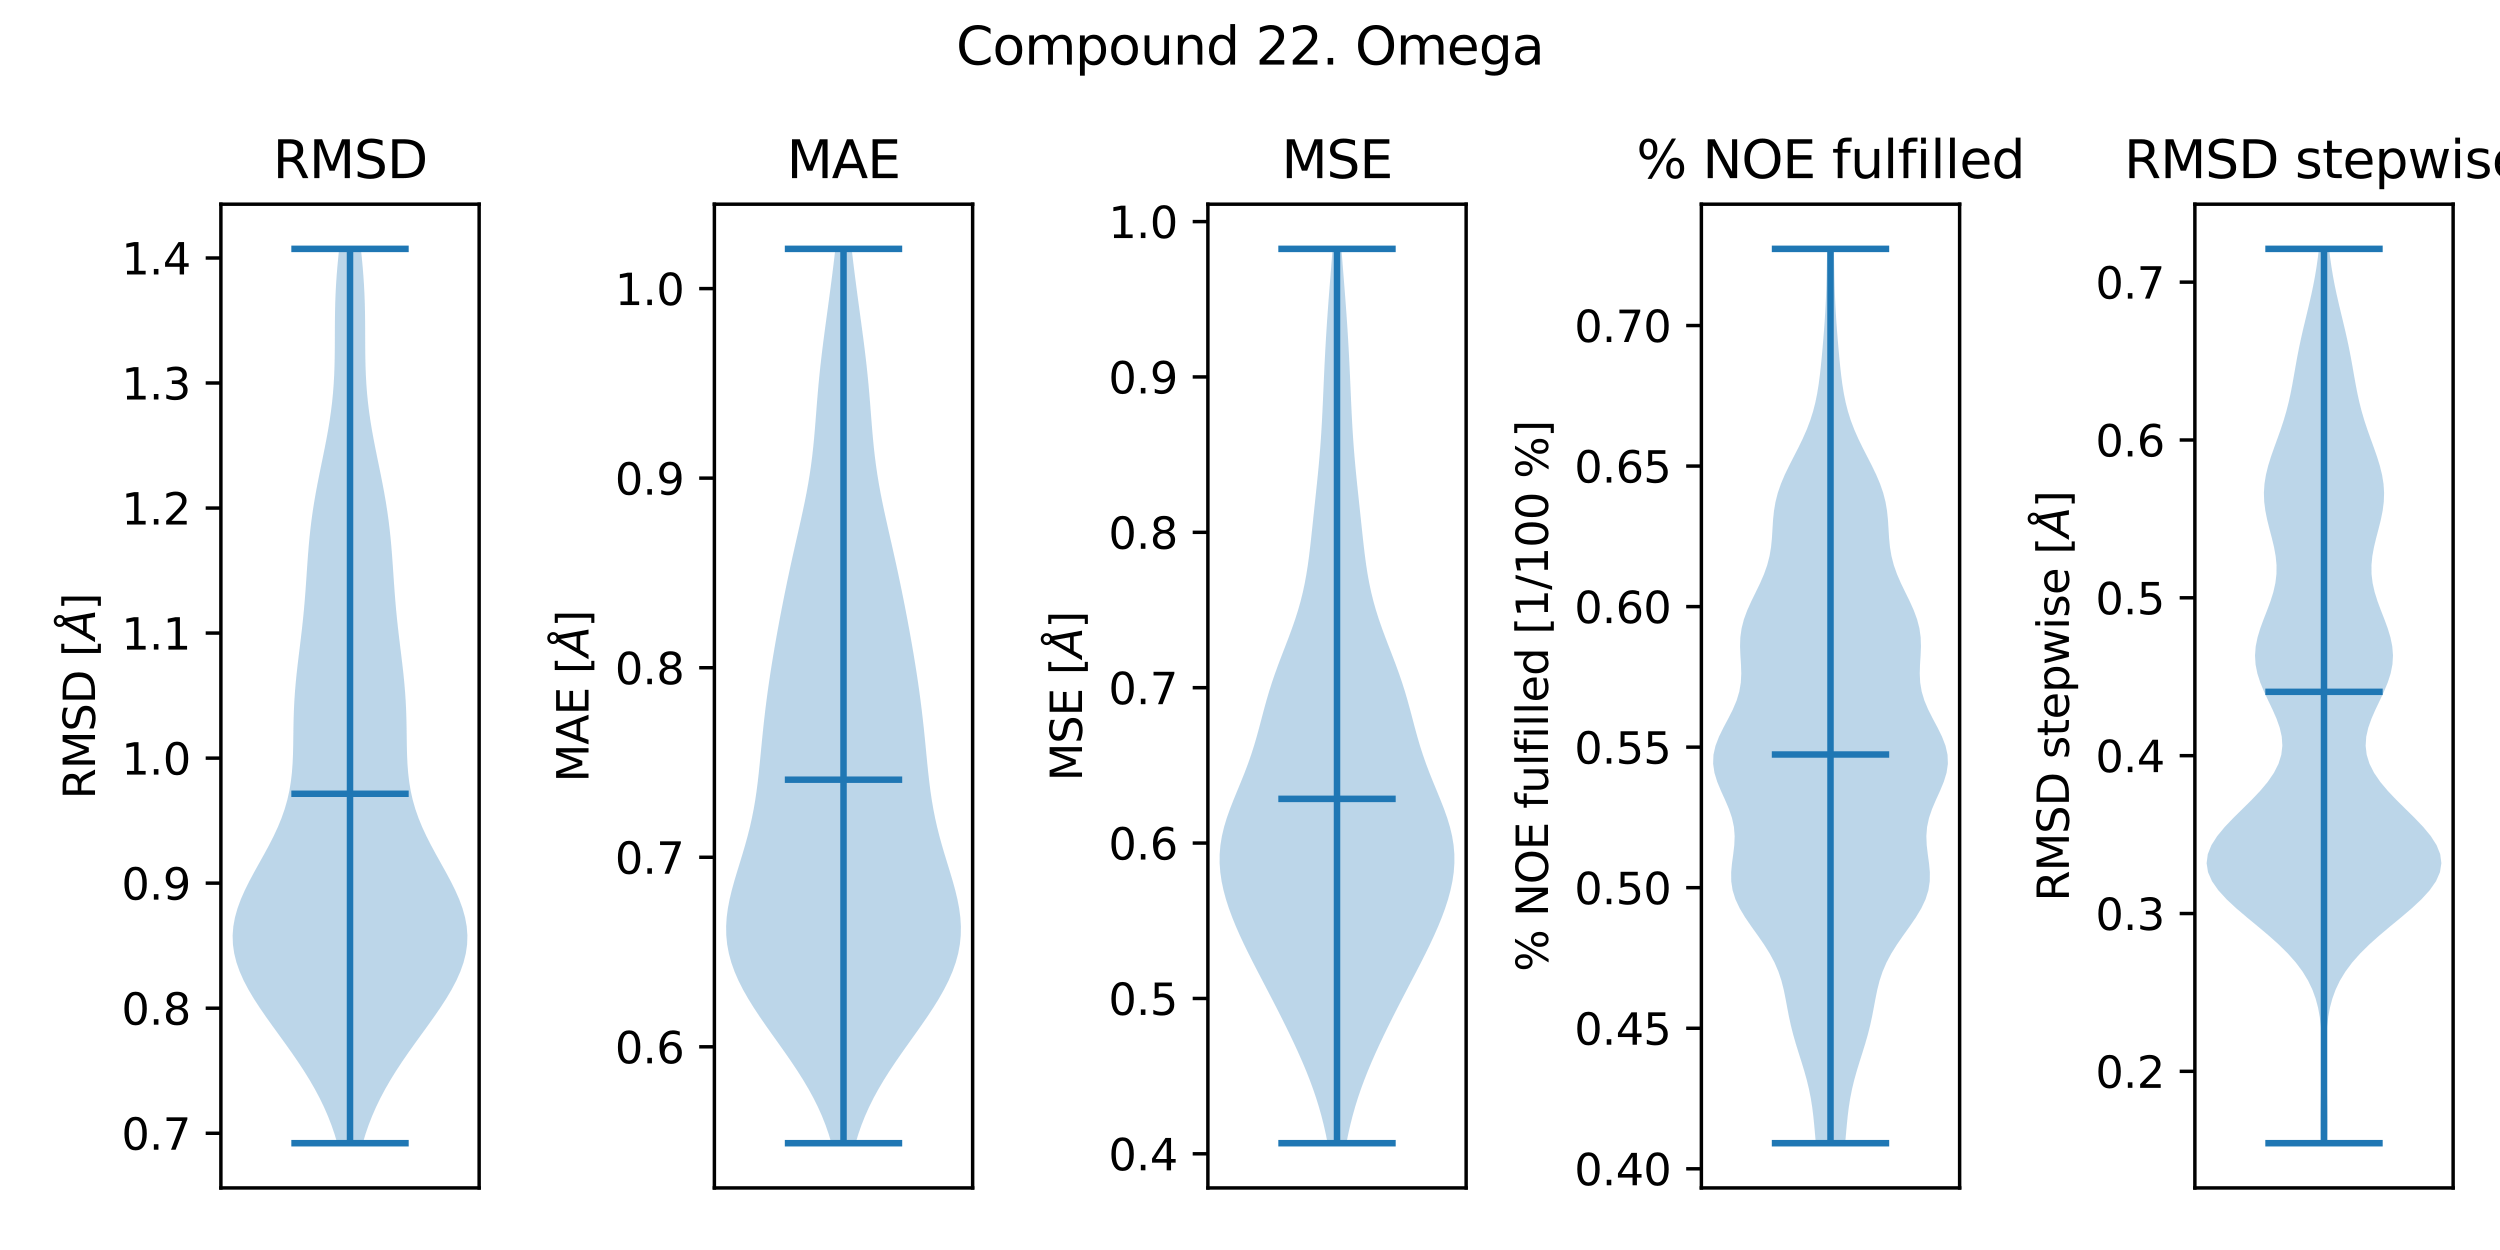 <?xml version="1.0" encoding="utf-8" standalone="no"?>
<!DOCTYPE svg PUBLIC "-//W3C//DTD SVG 1.1//EN"
  "http://www.w3.org/Graphics/SVG/1.1/DTD/svg11.dtd">
<svg xmlns:xlink="http://www.w3.org/1999/xlink" width="576pt" height="288pt" viewBox="0 0 576 288" xmlns="http://www.w3.org/2000/svg" version="1.1">
 <defs>
  <style type="text/css">*{stroke-linejoin: round; stroke-linecap: butt}</style>
 </defs>
 <g id="figure_1">
  <g id="patch_1">
   <path d="M 0 288 
L 576 288 
L 576 0 
L 0 0 
z
" style="fill: #ffffff"/>
  </g>
  <g id="axes_1">
   <g id="patch_2">
    <path d="M 50.892 273.7 
L 110.394 273.7 
L 110.394 47.04 
L 50.892 47.04 
z
" style="fill: #ffffff"/>
   </g>
   <g id="PolyCollection_1">
    <path d="M 83.581 263.397 
L 77.706 263.397 
L 77.082 261.316 
L 76.367 259.235 
L 75.556 257.153 
L 74.647 255.072 
L 73.639 252.99 
L 72.532 250.909 
L 71.33 248.828 
L 70.04 246.746 
L 68.673 244.665 
L 67.241 242.584 
L 65.763 240.502 
L 64.257 238.421 
L 62.749 236.34 
L 61.264 234.258 
L 59.832 232.177 
L 58.482 230.096 
L 57.245 228.014 
L 56.149 225.933 
L 55.223 223.851 
L 54.488 221.77 
L 53.965 219.689 
L 53.666 217.607 
L 53.597 215.526 
L 53.757 213.445 
L 54.137 211.363 
L 54.722 209.282 
L 55.487 207.201 
L 56.404 205.119 
L 57.438 203.038 
L 58.553 200.957 
L 59.709 198.875 
L 60.868 196.794 
L 61.993 194.712 
L 63.052 192.631 
L 64.017 190.55 
L 64.87 188.468 
L 65.597 186.387 
L 66.193 184.306 
L 66.66 182.224 
L 67.008 180.143 
L 67.251 178.062 
L 67.408 175.98 
L 67.501 173.899 
L 67.551 171.817 
L 67.581 169.736 
L 67.609 167.655 
L 67.651 165.573 
L 67.72 163.492 
L 67.823 161.411 
L 67.963 159.329 
L 68.14 157.248 
L 68.349 155.167 
L 68.583 153.085 
L 68.833 151.004 
L 69.089 148.923 
L 69.342 146.841 
L 69.584 144.76 
L 69.809 142.678 
L 70.014 140.597 
L 70.197 138.516 
L 70.361 136.434 
L 70.51 134.353 
L 70.652 132.272 
L 70.793 130.19 
L 70.943 128.109 
L 71.109 126.028 
L 71.3 123.946 
L 71.52 121.865 
L 71.776 119.783 
L 72.067 117.702 
L 72.395 115.621 
L 72.757 113.539 
L 73.147 111.458 
L 73.558 109.377 
L 73.982 107.295 
L 74.409 105.214 
L 74.83 103.133 
L 75.233 101.051 
L 75.61 98.97 
L 75.952 96.889 
L 76.252 94.807 
L 76.507 92.726 
L 76.715 90.644 
L 76.875 88.563 
L 76.991 86.482 
L 77.068 84.4 
L 77.114 82.319 
L 77.137 80.238 
L 77.146 78.156 
L 77.152 76.075 
L 77.164 73.994 
L 77.19 71.912 
L 77.239 69.831 
L 77.314 67.75 
L 77.42 65.668 
L 77.558 63.587 
L 77.726 61.505 
L 77.922 59.424 
L 78.139 57.343 
L 83.147 57.343 
L 83.147 57.343 
L 83.365 59.424 
L 83.56 61.505 
L 83.728 63.587 
L 83.866 65.668 
L 83.972 67.75 
L 84.048 69.831 
L 84.096 71.912 
L 84.123 73.994 
L 84.135 76.075 
L 84.141 78.156 
L 84.15 80.238 
L 84.173 82.319 
L 84.218 84.4 
L 84.296 86.482 
L 84.412 88.563 
L 84.572 90.644 
L 84.779 92.726 
L 85.034 94.807 
L 85.335 96.889 
L 85.677 98.97 
L 86.053 101.051 
L 86.457 103.133 
L 86.877 105.214 
L 87.304 107.295 
L 87.729 109.377 
L 88.14 111.458 
L 88.53 113.539 
L 88.891 115.621 
L 89.219 117.702 
L 89.511 119.783 
L 89.766 121.865 
L 89.987 123.946 
L 90.177 126.028 
L 90.344 128.109 
L 90.493 130.19 
L 90.635 132.272 
L 90.776 134.353 
L 90.926 136.434 
L 91.09 138.516 
L 91.273 140.597 
L 91.477 142.678 
L 91.702 144.76 
L 91.945 146.841 
L 92.198 148.923 
L 92.454 151.004 
L 92.704 153.085 
L 92.938 155.167 
L 93.147 157.248 
L 93.323 159.329 
L 93.464 161.411 
L 93.567 163.492 
L 93.636 165.573 
L 93.678 167.655 
L 93.706 169.736 
L 93.735 171.817 
L 93.785 173.899 
L 93.878 175.98 
L 94.036 178.062 
L 94.279 180.143 
L 94.627 182.224 
L 95.094 184.306 
L 95.69 186.387 
L 96.416 188.468 
L 97.269 190.55 
L 98.235 192.631 
L 99.294 194.712 
L 100.419 196.794 
L 101.577 198.875 
L 102.733 200.957 
L 103.848 203.038 
L 104.883 205.119 
L 105.8 207.201 
L 106.565 209.282 
L 107.149 211.363 
L 107.529 213.445 
L 107.689 215.526 
L 107.62 217.607 
L 107.321 219.689 
L 106.798 221.77 
L 106.064 223.851 
L 105.137 225.933 
L 104.042 228.014 
L 102.805 230.096 
L 101.455 232.177 
L 100.022 234.258 
L 98.538 236.34 
L 97.029 238.421 
L 95.524 240.502 
L 94.045 242.584 
L 92.613 244.665 
L 91.246 246.746 
L 89.957 248.828 
L 88.755 250.909 
L 87.648 252.99 
L 86.639 255.072 
L 85.73 257.153 
L 84.92 259.235 
L 84.205 261.316 
L 83.581 263.397 
z
" clip-path="url(#pd14f0b6b4d)" style="fill: #1f77b4; fill-opacity: 0.3"/>
   </g>
   <g id="matplotlib.axis_1">
    <g id="ytick_1">
     <g id="line2d_1">
      <defs>
       <path id="ma862a4c033" d="M 0 0 
L -3.5 0 
" style="stroke: #000000; stroke-width: 0.8"/>
      </defs>
      <g>
       <use xlink:href="#ma862a4c033" x="50.892" y="261.098" style="stroke: #000000; stroke-width: 0.8"/>
      </g>
     </g>
     <g id="text_1">
      <!-- 0.7 -->
      <g transform="translate(27.989 264.897)scale(0.1 -0.1)">
       <defs>
        <path id="DejaVuSans-30" d="M 2034 4250 
Q 1547 4250 1301 3770 
Q 1056 3291 1056 2328 
Q 1056 1369 1301 889 
Q 1547 409 2034 409 
Q 2525 409 2770 889 
Q 3016 1369 3016 2328 
Q 3016 3291 2770 3770 
Q 2525 4250 2034 4250 
z
M 2034 4750 
Q 2819 4750 3233 4129 
Q 3647 3509 3647 2328 
Q 3647 1150 3233 529 
Q 2819 -91 2034 -91 
Q 1250 -91 836 529 
Q 422 1150 422 2328 
Q 422 3509 836 4129 
Q 1250 4750 2034 4750 
z
" transform="scale(0.016)"/>
        <path id="DejaVuSans-2e" d="M 684 794 
L 1344 794 
L 1344 0 
L 684 0 
L 684 794 
z
" transform="scale(0.016)"/>
        <path id="DejaVuSans-37" d="M 525 4666 
L 3525 4666 
L 3525 4397 
L 1831 0 
L 1172 0 
L 2766 4134 
L 525 4134 
L 525 4666 
z
" transform="scale(0.016)"/>
       </defs>
       <use xlink:href="#DejaVuSans-30"/>
       <use xlink:href="#DejaVuSans-2e" x="63.623"/>
       <use xlink:href="#DejaVuSans-37" x="95.41"/>
      </g>
     </g>
    </g>
    <g id="ytick_2">
     <g id="line2d_2">
      <g>
       <use xlink:href="#ma862a4c033" x="50.892" y="232.29" style="stroke: #000000; stroke-width: 0.8"/>
      </g>
     </g>
     <g id="text_2">
      <!-- 0.8 -->
      <g transform="translate(27.989 236.089)scale(0.1 -0.1)">
       <defs>
        <path id="DejaVuSans-38" d="M 2034 2216 
Q 1584 2216 1326 1975 
Q 1069 1734 1069 1313 
Q 1069 891 1326 650 
Q 1584 409 2034 409 
Q 2484 409 2743 651 
Q 3003 894 3003 1313 
Q 3003 1734 2745 1975 
Q 2488 2216 2034 2216 
z
M 1403 2484 
Q 997 2584 770 2862 
Q 544 3141 544 3541 
Q 544 4100 942 4425 
Q 1341 4750 2034 4750 
Q 2731 4750 3128 4425 
Q 3525 4100 3525 3541 
Q 3525 3141 3298 2862 
Q 3072 2584 2669 2484 
Q 3125 2378 3379 2068 
Q 3634 1759 3634 1313 
Q 3634 634 3220 271 
Q 2806 -91 2034 -91 
Q 1263 -91 848 271 
Q 434 634 434 1313 
Q 434 1759 690 2068 
Q 947 2378 1403 2484 
z
M 1172 3481 
Q 1172 3119 1398 2916 
Q 1625 2713 2034 2713 
Q 2441 2713 2670 2916 
Q 2900 3119 2900 3481 
Q 2900 3844 2670 4047 
Q 2441 4250 2034 4250 
Q 1625 4250 1398 4047 
Q 1172 3844 1172 3481 
z
" transform="scale(0.016)"/>
       </defs>
       <use xlink:href="#DejaVuSans-30"/>
       <use xlink:href="#DejaVuSans-2e" x="63.623"/>
       <use xlink:href="#DejaVuSans-38" x="95.41"/>
      </g>
     </g>
    </g>
    <g id="ytick_3">
     <g id="line2d_3">
      <g>
       <use xlink:href="#ma862a4c033" x="50.892" y="203.481" style="stroke: #000000; stroke-width: 0.8"/>
      </g>
     </g>
     <g id="text_3">
      <!-- 0.9 -->
      <g transform="translate(27.989 207.28)scale(0.1 -0.1)">
       <defs>
        <path id="DejaVuSans-39" d="M 703 97 
L 703 672 
Q 941 559 1184 500 
Q 1428 441 1663 441 
Q 2288 441 2617 861 
Q 2947 1281 2994 2138 
Q 2813 1869 2534 1725 
Q 2256 1581 1919 1581 
Q 1219 1581 811 2004 
Q 403 2428 403 3163 
Q 403 3881 828 4315 
Q 1253 4750 1959 4750 
Q 2769 4750 3195 4129 
Q 3622 3509 3622 2328 
Q 3622 1225 3098 567 
Q 2575 -91 1691 -91 
Q 1453 -91 1209 -44 
Q 966 3 703 97 
z
M 1959 2075 
Q 2384 2075 2632 2365 
Q 2881 2656 2881 3163 
Q 2881 3666 2632 3958 
Q 2384 4250 1959 4250 
Q 1534 4250 1286 3958 
Q 1038 3666 1038 3163 
Q 1038 2656 1286 2365 
Q 1534 2075 1959 2075 
z
" transform="scale(0.016)"/>
       </defs>
       <use xlink:href="#DejaVuSans-30"/>
       <use xlink:href="#DejaVuSans-2e" x="63.623"/>
       <use xlink:href="#DejaVuSans-39" x="95.41"/>
      </g>
     </g>
    </g>
    <g id="ytick_4">
     <g id="line2d_4">
      <g>
       <use xlink:href="#ma862a4c033" x="50.892" y="174.673" style="stroke: #000000; stroke-width: 0.8"/>
      </g>
     </g>
     <g id="text_4">
      <!-- 1.0 -->
      <g transform="translate(27.989 178.472)scale(0.1 -0.1)">
       <defs>
        <path id="DejaVuSans-31" d="M 794 531 
L 1825 531 
L 1825 4091 
L 703 3866 
L 703 4441 
L 1819 4666 
L 2450 4666 
L 2450 531 
L 3481 531 
L 3481 0 
L 794 0 
L 794 531 
z
" transform="scale(0.016)"/>
       </defs>
       <use xlink:href="#DejaVuSans-31"/>
       <use xlink:href="#DejaVuSans-2e" x="63.623"/>
       <use xlink:href="#DejaVuSans-30" x="95.41"/>
      </g>
     </g>
    </g>
    <g id="ytick_5">
     <g id="line2d_5">
      <g>
       <use xlink:href="#ma862a4c033" x="50.892" y="145.864" style="stroke: #000000; stroke-width: 0.8"/>
      </g>
     </g>
     <g id="text_5">
      <!-- 1.1 -->
      <g transform="translate(27.989 149.663)scale(0.1 -0.1)">
       <use xlink:href="#DejaVuSans-31"/>
       <use xlink:href="#DejaVuSans-2e" x="63.623"/>
       <use xlink:href="#DejaVuSans-31" x="95.41"/>
      </g>
     </g>
    </g>
    <g id="ytick_6">
     <g id="line2d_6">
      <g>
       <use xlink:href="#ma862a4c033" x="50.892" y="117.056" style="stroke: #000000; stroke-width: 0.8"/>
      </g>
     </g>
     <g id="text_6">
      <!-- 1.2 -->
      <g transform="translate(27.989 120.855)scale(0.1 -0.1)">
       <defs>
        <path id="DejaVuSans-32" d="M 1228 531 
L 3431 531 
L 3431 0 
L 469 0 
L 469 531 
Q 828 903 1448 1529 
Q 2069 2156 2228 2338 
Q 2531 2678 2651 2914 
Q 2772 3150 2772 3378 
Q 2772 3750 2511 3984 
Q 2250 4219 1831 4219 
Q 1534 4219 1204 4116 
Q 875 4013 500 3803 
L 500 4441 
Q 881 4594 1212 4672 
Q 1544 4750 1819 4750 
Q 2544 4750 2975 4387 
Q 3406 4025 3406 3419 
Q 3406 3131 3298 2873 
Q 3191 2616 2906 2266 
Q 2828 2175 2409 1742 
Q 1991 1309 1228 531 
z
" transform="scale(0.016)"/>
       </defs>
       <use xlink:href="#DejaVuSans-31"/>
       <use xlink:href="#DejaVuSans-2e" x="63.623"/>
       <use xlink:href="#DejaVuSans-32" x="95.41"/>
      </g>
     </g>
    </g>
    <g id="ytick_7">
     <g id="line2d_7">
      <g>
       <use xlink:href="#ma862a4c033" x="50.892" y="88.247" style="stroke: #000000; stroke-width: 0.8"/>
      </g>
     </g>
     <g id="text_7">
      <!-- 1.3 -->
      <g transform="translate(27.989 92.046)scale(0.1 -0.1)">
       <defs>
        <path id="DejaVuSans-33" d="M 2597 2516 
Q 3050 2419 3304 2112 
Q 3559 1806 3559 1356 
Q 3559 666 3084 287 
Q 2609 -91 1734 -91 
Q 1441 -91 1130 -33 
Q 819 25 488 141 
L 488 750 
Q 750 597 1062 519 
Q 1375 441 1716 441 
Q 2309 441 2620 675 
Q 2931 909 2931 1356 
Q 2931 1769 2642 2001 
Q 2353 2234 1838 2234 
L 1294 2234 
L 1294 2753 
L 1863 2753 
Q 2328 2753 2575 2939 
Q 2822 3125 2822 3475 
Q 2822 3834 2567 4026 
Q 2313 4219 1838 4219 
Q 1578 4219 1281 4162 
Q 984 4106 628 3988 
L 628 4550 
Q 988 4650 1302 4700 
Q 1616 4750 1894 4750 
Q 2613 4750 3031 4423 
Q 3450 4097 3450 3541 
Q 3450 3153 3228 2886 
Q 3006 2619 2597 2516 
z
" transform="scale(0.016)"/>
       </defs>
       <use xlink:href="#DejaVuSans-31"/>
       <use xlink:href="#DejaVuSans-2e" x="63.623"/>
       <use xlink:href="#DejaVuSans-33" x="95.41"/>
      </g>
     </g>
    </g>
    <g id="ytick_8">
     <g id="line2d_8">
      <g>
       <use xlink:href="#ma862a4c033" x="50.892" y="59.439" style="stroke: #000000; stroke-width: 0.8"/>
      </g>
     </g>
     <g id="text_8">
      <!-- 1.4 -->
      <g transform="translate(27.989 63.238)scale(0.1 -0.1)">
       <defs>
        <path id="DejaVuSans-34" d="M 2419 4116 
L 825 1625 
L 2419 1625 
L 2419 4116 
z
M 2253 4666 
L 3047 4666 
L 3047 1625 
L 3713 1625 
L 3713 1100 
L 3047 1100 
L 3047 0 
L 2419 0 
L 2419 1100 
L 313 1100 
L 313 1709 
L 2253 4666 
z
" transform="scale(0.016)"/>
       </defs>
       <use xlink:href="#DejaVuSans-31"/>
       <use xlink:href="#DejaVuSans-2e" x="63.623"/>
       <use xlink:href="#DejaVuSans-34" x="95.41"/>
      </g>
     </g>
    </g>
    <g id="text_9">
     <!-- RMSD [$\AA$] -->
     <g transform="translate(21.91 184.12)rotate(-90)scale(0.1 -0.1)">
      <defs>
       <path id="DejaVuSans-52" d="M 2841 2188 
Q 3044 2119 3236 1894 
Q 3428 1669 3622 1275 
L 4263 0 
L 3584 0 
L 2988 1197 
Q 2756 1666 2539 1819 
Q 2322 1972 1947 1972 
L 1259 1972 
L 1259 0 
L 628 0 
L 628 4666 
L 2053 4666 
Q 2853 4666 3247 4331 
Q 3641 3997 3641 3322 
Q 3641 2881 3436 2590 
Q 3231 2300 2841 2188 
z
M 1259 4147 
L 1259 2491 
L 2053 2491 
Q 2509 2491 2742 2702 
Q 2975 2913 2975 3322 
Q 2975 3731 2742 3939 
Q 2509 4147 2053 4147 
L 1259 4147 
z
" transform="scale(0.016)"/>
       <path id="DejaVuSans-4d" d="M 628 4666 
L 1569 4666 
L 2759 1491 
L 3956 4666 
L 4897 4666 
L 4897 0 
L 4281 0 
L 4281 4097 
L 3078 897 
L 2444 897 
L 1241 4097 
L 1241 0 
L 628 0 
L 628 4666 
z
" transform="scale(0.016)"/>
       <path id="DejaVuSans-53" d="M 3425 4513 
L 3425 3897 
Q 3066 4069 2747 4153 
Q 2428 4238 2131 4238 
Q 1616 4238 1336 4038 
Q 1056 3838 1056 3469 
Q 1056 3159 1242 3001 
Q 1428 2844 1947 2747 
L 2328 2669 
Q 3034 2534 3370 2195 
Q 3706 1856 3706 1288 
Q 3706 609 3251 259 
Q 2797 -91 1919 -91 
Q 1588 -91 1214 -16 
Q 841 59 441 206 
L 441 856 
Q 825 641 1194 531 
Q 1563 422 1919 422 
Q 2459 422 2753 634 
Q 3047 847 3047 1241 
Q 3047 1584 2836 1778 
Q 2625 1972 2144 2069 
L 1759 2144 
Q 1053 2284 737 2584 
Q 422 2884 422 3419 
Q 422 4038 858 4394 
Q 1294 4750 2059 4750 
Q 2388 4750 2728 4690 
Q 3069 4631 3425 4513 
z
" transform="scale(0.016)"/>
       <path id="DejaVuSans-44" d="M 1259 4147 
L 1259 519 
L 2022 519 
Q 2988 519 3436 956 
Q 3884 1394 3884 2338 
Q 3884 3275 3436 3711 
Q 2988 4147 2022 4147 
L 1259 4147 
z
M 628 4666 
L 1925 4666 
Q 3281 4666 3915 4102 
Q 4550 3538 4550 2338 
Q 4550 1131 3912 565 
Q 3275 0 1925 0 
L 628 0 
L 628 4666 
z
" transform="scale(0.016)"/>
       <path id="DejaVuSans-20" transform="scale(0.016)"/>
       <path id="DejaVuSans-5b" d="M 550 4863 
L 1875 4863 
L 1875 4416 
L 1125 4416 
L 1125 -397 
L 1875 -397 
L 1875 -844 
L 550 -844 
L 550 4863 
z
" transform="scale(0.016)"/>
       <path id="DejaVuSans-Oblique-c5" d="M 3188 5081 
Q 3188 5278 3048 5417 
Q 2909 5556 2713 5556 
Q 2513 5556 2377 5420 
Q 2241 5284 2241 5081 
Q 2241 4884 2377 4746 
Q 2513 4609 2713 4609 
Q 2909 4609 3048 4746 
Q 3188 4884 3188 5081 
z
M 2203 4397 
Q 2034 4513 1945 4689 
Q 1856 4866 1856 5081 
Q 1856 5438 2106 5689 
Q 2356 5941 2713 5941 
Q 3069 5941 3320 5689 
Q 3572 5438 3572 5081 
Q 3572 4834 3458 4643 
Q 3344 4453 3128 4341 
L 3938 0 
L 3278 0 
L 3084 1197 
L 984 1197 
L 325 0 
L -341 0 
L 2203 4397 
z
M 2584 4044 
L 1275 1722 
L 2988 1722 
L 2584 4044 
z
" transform="scale(0.016)"/>
       <path id="DejaVuSans-5d" d="M 1947 4863 
L 1947 -844 
L 622 -844 
L 622 -397 
L 1369 -397 
L 1369 4416 
L 622 4416 
L 622 4863 
L 1947 4863 
z
" transform="scale(0.016)"/>
      </defs>
      <use xlink:href="#DejaVuSans-52" transform="translate(0 0.172)"/>
      <use xlink:href="#DejaVuSans-4d" transform="translate(69.482 0.172)"/>
      <use xlink:href="#DejaVuSans-53" transform="translate(155.762 0.172)"/>
      <use xlink:href="#DejaVuSans-44" transform="translate(219.238 0.172)"/>
      <use xlink:href="#DejaVuSans-20" transform="translate(296.24 0.172)"/>
      <use xlink:href="#DejaVuSans-5b" transform="translate(328.027 0.172)"/>
      <use xlink:href="#DejaVuSans-Oblique-c5" transform="translate(367.041 0.172)"/>
      <use xlink:href="#DejaVuSans-5d" transform="translate(435.449 0.172)"/>
     </g>
    </g>
   </g>
   <g id="LineCollection_1">
    <path d="M 67.12 182.884 
L 94.166 182.884 
" clip-path="url(#pd14f0b6b4d)" style="fill: none; stroke: #1f77b4; stroke-width: 1.5"/>
   </g>
   <g id="LineCollection_2">
    <path d="M 67.12 57.343 
L 94.166 57.343 
" clip-path="url(#pd14f0b6b4d)" style="fill: none; stroke: #1f77b4; stroke-width: 1.5"/>
   </g>
   <g id="LineCollection_3">
    <path d="M 67.12 263.397 
L 94.166 263.397 
" clip-path="url(#pd14f0b6b4d)" style="fill: none; stroke: #1f77b4; stroke-width: 1.5"/>
   </g>
   <g id="LineCollection_4">
    <path d="M 80.643 263.397 
L 80.643 57.343 
" clip-path="url(#pd14f0b6b4d)" style="fill: none; stroke: #1f77b4; stroke-width: 1.5"/>
   </g>
   <g id="patch_3">
    <path d="M 50.892 273.7 
L 50.892 47.04 
" style="fill: none; stroke: #000000; stroke-width: 0.8; stroke-linejoin: miter; stroke-linecap: square"/>
   </g>
   <g id="patch_4">
    <path d="M 110.394 273.7 
L 110.394 47.04 
" style="fill: none; stroke: #000000; stroke-width: 0.8; stroke-linejoin: miter; stroke-linecap: square"/>
   </g>
   <g id="patch_5">
    <path d="M 50.892 273.7 
L 110.394 273.7 
" style="fill: none; stroke: #000000; stroke-width: 0.8; stroke-linejoin: miter; stroke-linecap: square"/>
   </g>
   <g id="patch_6">
    <path d="M 50.892 47.04 
L 110.394 47.04 
" style="fill: none; stroke: #000000; stroke-width: 0.8; stroke-linejoin: miter; stroke-linecap: square"/>
   </g>
   <g id="text_10">
    <!-- RMSD -->
    <g transform="translate(62.868 41.04)scale(0.12 -0.12)">
     <use xlink:href="#DejaVuSans-52"/>
     <use xlink:href="#DejaVuSans-4d" x="69.482"/>
     <use xlink:href="#DejaVuSans-53" x="155.762"/>
     <use xlink:href="#DejaVuSans-44" x="219.238"/>
    </g>
   </g>
  </g>
  <g id="axes_2">
   <g id="patch_7">
    <path d="M 164.594 273.7 
L 224.095 273.7 
L 224.095 47.04 
L 164.594 47.04 
z
" style="fill: #ffffff"/>
   </g>
   <g id="PolyCollection_2">
    <path d="M 197.131 263.397 
L 191.559 263.397 
L 190.934 261.316 
L 190.212 259.235 
L 189.387 257.153 
L 188.457 255.072 
L 187.422 252.99 
L 186.284 250.909 
L 185.053 248.828 
L 183.736 246.746 
L 182.35 244.665 
L 180.91 242.584 
L 179.437 240.502 
L 177.952 238.421 
L 176.479 236.34 
L 175.042 234.258 
L 173.666 232.177 
L 172.376 230.096 
L 171.193 228.014 
L 170.141 225.933 
L 169.237 223.851 
L 168.496 221.77 
L 167.928 219.689 
L 167.541 217.607 
L 167.333 215.526 
L 167.299 213.445 
L 167.427 211.363 
L 167.701 209.282 
L 168.1 207.201 
L 168.598 205.119 
L 169.171 203.038 
L 169.79 200.957 
L 170.429 198.875 
L 171.065 196.794 
L 171.678 194.712 
L 172.252 192.631 
L 172.775 190.55 
L 173.243 188.468 
L 173.654 186.387 
L 174.01 184.306 
L 174.317 182.224 
L 174.584 180.143 
L 174.821 178.062 
L 175.036 175.98 
L 175.24 173.899 
L 175.441 171.817 
L 175.646 169.736 
L 175.861 167.655 
L 176.089 165.573 
L 176.333 163.492 
L 176.595 161.411 
L 176.874 159.329 
L 177.17 157.248 
L 177.483 155.167 
L 177.81 153.085 
L 178.152 151.004 
L 178.506 148.923 
L 178.872 146.841 
L 179.249 144.76 
L 179.637 142.678 
L 180.035 140.597 
L 180.443 138.516 
L 180.861 136.434 
L 181.29 134.353 
L 181.729 132.272 
L 182.179 130.19 
L 182.638 128.109 
L 183.106 126.028 
L 183.578 123.946 
L 184.051 121.865 
L 184.519 119.783 
L 184.974 117.702 
L 185.411 115.621 
L 185.822 113.539 
L 186.201 111.458 
L 186.545 109.377 
L 186.851 107.295 
L 187.119 105.214 
L 187.353 103.133 
L 187.558 101.051 
L 187.741 98.97 
L 187.909 96.889 
L 188.07 94.807 
L 188.233 92.726 
L 188.405 90.644 
L 188.589 88.563 
L 188.79 86.482 
L 189.009 84.4 
L 189.246 82.319 
L 189.498 80.238 
L 189.763 78.156 
L 190.038 76.075 
L 190.319 73.994 
L 190.602 71.912 
L 190.885 69.831 
L 191.165 67.75 
L 191.44 65.668 
L 191.708 63.587 
L 191.969 61.505 
L 192.221 59.424 
L 192.463 57.343 
L 196.227 57.343 
L 196.227 57.343 
L 196.469 59.424 
L 196.72 61.505 
L 196.981 63.587 
L 197.25 65.668 
L 197.525 67.75 
L 197.805 69.831 
L 198.087 71.912 
L 198.371 73.994 
L 198.652 76.075 
L 198.926 78.156 
L 199.192 80.238 
L 199.444 82.319 
L 199.68 84.4 
L 199.899 86.482 
L 200.1 88.563 
L 200.285 90.644 
L 200.456 92.726 
L 200.619 94.807 
L 200.781 96.889 
L 200.949 98.97 
L 201.131 101.051 
L 201.336 103.133 
L 201.57 105.214 
L 201.839 107.295 
L 202.145 109.377 
L 202.488 111.458 
L 202.868 113.539 
L 203.279 115.621 
L 203.715 117.702 
L 204.171 119.783 
L 204.638 121.865 
L 205.111 123.946 
L 205.583 126.028 
L 206.051 128.109 
L 206.511 130.19 
L 206.961 132.272 
L 207.4 134.353 
L 207.829 136.434 
L 208.247 138.516 
L 208.655 140.597 
L 209.052 142.678 
L 209.44 144.76 
L 209.817 146.841 
L 210.184 148.923 
L 210.538 151.004 
L 210.879 153.085 
L 211.207 155.167 
L 211.519 157.248 
L 211.815 159.329 
L 212.094 161.411 
L 212.356 163.492 
L 212.6 165.573 
L 212.829 167.655 
L 213.044 169.736 
L 213.249 171.817 
L 213.449 173.899 
L 213.653 175.98 
L 213.869 178.062 
L 214.105 180.143 
L 214.372 182.224 
L 214.68 184.306 
L 215.036 186.387 
L 215.446 188.468 
L 215.914 190.55 
L 216.438 192.631 
L 217.011 194.712 
L 217.624 196.794 
L 218.26 198.875 
L 218.9 200.957 
L 219.519 203.038 
L 220.091 205.119 
L 220.59 207.201 
L 220.989 209.282 
L 221.263 211.363 
L 221.391 213.445 
L 221.357 215.526 
L 221.149 217.607 
L 220.761 219.689 
L 220.194 221.77 
L 219.453 223.851 
L 218.549 225.933 
L 217.496 228.014 
L 216.314 230.096 
L 215.023 232.177 
L 213.647 234.258 
L 212.21 236.34 
L 210.737 238.421 
L 209.252 240.502 
L 207.779 242.584 
L 206.339 244.665 
L 204.953 246.746 
L 203.637 248.828 
L 202.405 250.909 
L 201.268 252.99 
L 200.232 255.072 
L 199.302 257.153 
L 198.477 259.235 
L 197.755 261.316 
L 197.131 263.397 
z
" clip-path="url(#pdd1fb63b08)" style="fill: #1f77b4; fill-opacity: 0.3"/>
   </g>
   <g id="matplotlib.axis_2">
    <g id="ytick_9">
     <g id="line2d_9">
      <g>
       <use xlink:href="#ma862a4c033" x="164.594" y="241.189" style="stroke: #000000; stroke-width: 0.8"/>
      </g>
     </g>
     <g id="text_11">
      <!-- 0.6 -->
      <g transform="translate(141.691 244.988)scale(0.1 -0.1)">
       <defs>
        <path id="DejaVuSans-36" d="M 2113 2584 
Q 1688 2584 1439 2293 
Q 1191 2003 1191 1497 
Q 1191 994 1439 701 
Q 1688 409 2113 409 
Q 2538 409 2786 701 
Q 3034 994 3034 1497 
Q 3034 2003 2786 2293 
Q 2538 2584 2113 2584 
z
M 3366 4563 
L 3366 3988 
Q 3128 4100 2886 4159 
Q 2644 4219 2406 4219 
Q 1781 4219 1451 3797 
Q 1122 3375 1075 2522 
Q 1259 2794 1537 2939 
Q 1816 3084 2150 3084 
Q 2853 3084 3261 2657 
Q 3669 2231 3669 1497 
Q 3669 778 3244 343 
Q 2819 -91 2113 -91 
Q 1303 -91 875 529 
Q 447 1150 447 2328 
Q 447 3434 972 4092 
Q 1497 4750 2381 4750 
Q 2619 4750 2861 4703 
Q 3103 4656 3366 4563 
z
" transform="scale(0.016)"/>
       </defs>
       <use xlink:href="#DejaVuSans-30"/>
       <use xlink:href="#DejaVuSans-2e" x="63.623"/>
       <use xlink:href="#DejaVuSans-36" x="95.41"/>
      </g>
     </g>
    </g>
    <g id="ytick_10">
     <g id="line2d_10">
      <g>
       <use xlink:href="#ma862a4c033" x="164.594" y="197.515" style="stroke: #000000; stroke-width: 0.8"/>
      </g>
     </g>
     <g id="text_12">
      <!-- 0.7 -->
      <g transform="translate(141.691 201.315)scale(0.1 -0.1)">
       <use xlink:href="#DejaVuSans-30"/>
       <use xlink:href="#DejaVuSans-2e" x="63.623"/>
       <use xlink:href="#DejaVuSans-37" x="95.41"/>
      </g>
     </g>
    </g>
    <g id="ytick_11">
     <g id="line2d_11">
      <g>
       <use xlink:href="#ma862a4c033" x="164.594" y="153.842" style="stroke: #000000; stroke-width: 0.8"/>
      </g>
     </g>
     <g id="text_13">
      <!-- 0.8 -->
      <g transform="translate(141.691 157.641)scale(0.1 -0.1)">
       <use xlink:href="#DejaVuSans-30"/>
       <use xlink:href="#DejaVuSans-2e" x="63.623"/>
       <use xlink:href="#DejaVuSans-38" x="95.41"/>
      </g>
     </g>
    </g>
    <g id="ytick_12">
     <g id="line2d_12">
      <g>
       <use xlink:href="#ma862a4c033" x="164.594" y="110.168" style="stroke: #000000; stroke-width: 0.8"/>
      </g>
     </g>
     <g id="text_14">
      <!-- 0.9 -->
      <g transform="translate(141.691 113.968)scale(0.1 -0.1)">
       <use xlink:href="#DejaVuSans-30"/>
       <use xlink:href="#DejaVuSans-2e" x="63.623"/>
       <use xlink:href="#DejaVuSans-39" x="95.41"/>
      </g>
     </g>
    </g>
    <g id="ytick_13">
     <g id="line2d_13">
      <g>
       <use xlink:href="#ma862a4c033" x="164.594" y="66.495" style="stroke: #000000; stroke-width: 0.8"/>
      </g>
     </g>
     <g id="text_15">
      <!-- 1.0 -->
      <g transform="translate(141.691 70.294)scale(0.1 -0.1)">
       <use xlink:href="#DejaVuSans-31"/>
       <use xlink:href="#DejaVuSans-2e" x="63.623"/>
       <use xlink:href="#DejaVuSans-30" x="95.41"/>
      </g>
     </g>
    </g>
    <g id="text_16">
     <!-- MAE [$\AA$] -->
     <g transform="translate(135.611 180.22)rotate(-90)scale(0.1 -0.1)">
      <defs>
       <path id="DejaVuSans-41" d="M 2188 4044 
L 1331 1722 
L 3047 1722 
L 2188 4044 
z
M 1831 4666 
L 2547 4666 
L 4325 0 
L 3669 0 
L 3244 1197 
L 1141 1197 
L 716 0 
L 50 0 
L 1831 4666 
z
" transform="scale(0.016)"/>
       <path id="DejaVuSans-45" d="M 628 4666 
L 3578 4666 
L 3578 4134 
L 1259 4134 
L 1259 2753 
L 3481 2753 
L 3481 2222 
L 1259 2222 
L 1259 531 
L 3634 531 
L 3634 0 
L 628 0 
L 628 4666 
z
" transform="scale(0.016)"/>
      </defs>
      <use xlink:href="#DejaVuSans-4d" transform="translate(0 0.172)"/>
      <use xlink:href="#DejaVuSans-41" transform="translate(86.279 0.172)"/>
      <use xlink:href="#DejaVuSans-45" transform="translate(154.688 0.172)"/>
      <use xlink:href="#DejaVuSans-20" transform="translate(217.871 0.172)"/>
      <use xlink:href="#DejaVuSans-5b" transform="translate(249.658 0.172)"/>
      <use xlink:href="#DejaVuSans-Oblique-c5" transform="translate(288.672 0.172)"/>
      <use xlink:href="#DejaVuSans-5d" transform="translate(357.08 0.172)"/>
     </g>
    </g>
   </g>
   <g id="LineCollection_5">
    <path d="M 180.822 179.643 
L 207.868 179.643 
" clip-path="url(#pdd1fb63b08)" style="fill: none; stroke: #1f77b4; stroke-width: 1.5"/>
   </g>
   <g id="LineCollection_6">
    <path d="M 180.822 57.343 
L 207.868 57.343 
" clip-path="url(#pdd1fb63b08)" style="fill: none; stroke: #1f77b4; stroke-width: 1.5"/>
   </g>
   <g id="LineCollection_7">
    <path d="M 180.822 263.397 
L 207.868 263.397 
" clip-path="url(#pdd1fb63b08)" style="fill: none; stroke: #1f77b4; stroke-width: 1.5"/>
   </g>
   <g id="LineCollection_8">
    <path d="M 194.345 263.397 
L 194.345 57.343 
" clip-path="url(#pdd1fb63b08)" style="fill: none; stroke: #1f77b4; stroke-width: 1.5"/>
   </g>
   <g id="patch_8">
    <path d="M 164.594 273.7 
L 164.594 47.04 
" style="fill: none; stroke: #000000; stroke-width: 0.8; stroke-linejoin: miter; stroke-linecap: square"/>
   </g>
   <g id="patch_9">
    <path d="M 224.095 273.7 
L 224.095 47.04 
" style="fill: none; stroke: #000000; stroke-width: 0.8; stroke-linejoin: miter; stroke-linecap: square"/>
   </g>
   <g id="patch_10">
    <path d="M 164.594 273.7 
L 224.095 273.7 
" style="fill: none; stroke: #000000; stroke-width: 0.8; stroke-linejoin: miter; stroke-linecap: square"/>
   </g>
   <g id="patch_11">
    <path d="M 164.594 47.04 
L 224.095 47.04 
" style="fill: none; stroke: #000000; stroke-width: 0.8; stroke-linejoin: miter; stroke-linecap: square"/>
   </g>
   <g id="text_17">
    <!-- MAE -->
    <g transform="translate(181.272 41.04)scale(0.12 -0.12)">
     <use xlink:href="#DejaVuSans-4d"/>
     <use xlink:href="#DejaVuSans-41" x="86.279"/>
     <use xlink:href="#DejaVuSans-45" x="154.688"/>
    </g>
   </g>
  </g>
  <g id="axes_3">
   <g id="patch_12">
    <path d="M 278.296 273.7 
L 337.797 273.7 
L 337.797 47.04 
L 278.296 47.04 
z
" style="fill: #ffffff"/>
   </g>
   <g id="PolyCollection_3">
    <path d="M 310.211 263.397 
L 305.881 263.397 
L 305.465 261.316 
L 304.996 259.235 
L 304.471 257.153 
L 303.885 255.072 
L 303.238 252.99 
L 302.53 250.909 
L 301.763 248.828 
L 300.94 246.746 
L 300.067 244.665 
L 299.149 242.584 
L 298.194 240.502 
L 297.206 238.421 
L 296.191 236.34 
L 295.153 234.258 
L 294.097 232.177 
L 293.025 230.096 
L 291.943 228.014 
L 290.857 225.933 
L 289.774 223.851 
L 288.702 221.77 
L 287.653 219.689 
L 286.636 217.607 
L 285.664 215.526 
L 284.748 213.445 
L 283.9 211.363 
L 283.133 209.282 
L 282.46 207.201 
L 281.896 205.119 
L 281.455 203.038 
L 281.152 200.957 
L 281 198.875 
L 281.01 196.794 
L 281.186 194.712 
L 281.526 192.631 
L 282.02 190.55 
L 282.649 188.468 
L 283.386 186.387 
L 284.198 184.306 
L 285.051 182.224 
L 285.91 180.143 
L 286.745 178.062 
L 287.534 175.98 
L 288.263 173.899 
L 288.929 171.817 
L 289.54 169.736 
L 290.11 167.655 
L 290.659 165.573 
L 291.209 163.492 
L 291.782 161.411 
L 292.394 159.329 
L 293.055 157.248 
L 293.767 155.167 
L 294.524 153.085 
L 295.314 151.004 
L 296.118 148.923 
L 296.915 146.841 
L 297.685 144.76 
L 298.407 142.678 
L 299.068 140.597 
L 299.658 138.516 
L 300.175 136.434 
L 300.619 134.353 
L 300.999 132.272 
L 301.324 130.19 
L 301.606 128.109 
L 301.858 126.028 
L 302.091 123.946 
L 302.314 121.865 
L 302.535 119.783 
L 302.755 117.702 
L 302.977 115.621 
L 303.198 113.539 
L 303.417 111.458 
L 303.628 109.377 
L 303.828 107.295 
L 304.013 105.214 
L 304.181 103.133 
L 304.332 101.051 
L 304.465 98.97 
L 304.583 96.889 
L 304.689 94.807 
L 304.786 92.726 
L 304.878 90.644 
L 304.969 88.563 
L 305.061 86.482 
L 305.158 84.4 
L 305.261 82.319 
L 305.372 80.238 
L 305.491 78.156 
L 305.619 76.075 
L 305.756 73.994 
L 305.901 71.912 
L 306.053 69.831 
L 306.211 67.75 
L 306.373 65.668 
L 306.538 63.587 
L 306.702 61.505 
L 306.864 59.424 
L 307.021 57.343 
L 309.071 57.343 
L 309.071 57.343 
L 309.228 59.424 
L 309.39 61.505 
L 309.555 63.587 
L 309.719 65.668 
L 309.882 67.75 
L 310.04 69.831 
L 310.192 71.912 
L 310.337 73.994 
L 310.474 76.075 
L 310.602 78.156 
L 310.721 80.238 
L 310.832 82.319 
L 310.935 84.4 
L 311.031 86.482 
L 311.124 88.563 
L 311.214 90.644 
L 311.306 92.726 
L 311.403 94.807 
L 311.509 96.889 
L 311.627 98.97 
L 311.761 101.051 
L 311.911 103.133 
L 312.08 105.214 
L 312.265 107.295 
L 312.465 109.377 
L 312.676 111.458 
L 312.894 113.539 
L 313.116 115.621 
L 313.338 117.702 
L 313.558 119.783 
L 313.778 121.865 
L 314.001 123.946 
L 314.234 126.028 
L 314.487 128.109 
L 314.769 130.19 
L 315.094 132.272 
L 315.474 134.353 
L 315.918 136.434 
L 316.434 138.516 
L 317.024 140.597 
L 317.685 142.678 
L 318.408 144.76 
L 319.177 146.841 
L 319.974 148.923 
L 320.779 151.004 
L 321.568 153.085 
L 322.326 155.167 
L 323.038 157.248 
L 323.699 159.329 
L 324.31 161.411 
L 324.883 163.492 
L 325.433 165.573 
L 325.982 167.655 
L 326.552 169.736 
L 327.163 171.817 
L 327.83 173.899 
L 328.559 175.98 
L 329.347 178.062 
L 330.182 180.143 
L 331.041 182.224 
L 331.894 184.306 
L 332.706 186.387 
L 333.443 188.468 
L 334.072 190.55 
L 334.566 192.631 
L 334.907 194.712 
L 335.083 196.794 
L 335.092 198.875 
L 334.941 200.957 
L 334.637 203.038 
L 334.196 205.119 
L 333.632 207.201 
L 332.959 209.282 
L 332.193 211.363 
L 331.345 213.445 
L 330.429 215.526 
L 329.457 217.607 
L 328.44 219.689 
L 327.39 221.77 
L 326.319 223.851 
L 325.235 225.933 
L 324.149 228.014 
L 323.067 230.096 
L 321.996 232.177 
L 320.939 234.258 
L 319.901 236.34 
L 318.886 238.421 
L 317.899 240.502 
L 316.943 242.584 
L 316.026 244.665 
L 315.153 246.746 
L 314.33 248.828 
L 313.562 250.909 
L 312.854 252.99 
L 312.207 255.072 
L 311.622 257.153 
L 311.096 259.235 
L 310.627 261.316 
L 310.211 263.397 
z
" clip-path="url(#p04593cef7a)" style="fill: #1f77b4; fill-opacity: 0.3"/>
   </g>
   <g id="matplotlib.axis_3">
    <g id="ytick_14">
     <g id="line2d_14">
      <g>
       <use xlink:href="#ma862a4c033" x="278.296" y="265.839" style="stroke: #000000; stroke-width: 0.8"/>
      </g>
     </g>
     <g id="text_18">
      <!-- 0.4 -->
      <g transform="translate(255.392 269.639)scale(0.1 -0.1)">
       <use xlink:href="#DejaVuSans-30"/>
       <use xlink:href="#DejaVuSans-2e" x="63.623"/>
       <use xlink:href="#DejaVuSans-34" x="95.41"/>
      </g>
     </g>
    </g>
    <g id="ytick_15">
     <g id="line2d_15">
      <g>
       <use xlink:href="#ma862a4c033" x="278.296" y="230.042" style="stroke: #000000; stroke-width: 0.8"/>
      </g>
     </g>
     <g id="text_19">
      <!-- 0.5 -->
      <g transform="translate(255.392 233.841)scale(0.1 -0.1)">
       <defs>
        <path id="DejaVuSans-35" d="M 691 4666 
L 3169 4666 
L 3169 4134 
L 1269 4134 
L 1269 2991 
Q 1406 3038 1543 3061 
Q 1681 3084 1819 3084 
Q 2600 3084 3056 2656 
Q 3513 2228 3513 1497 
Q 3513 744 3044 326 
Q 2575 -91 1722 -91 
Q 1428 -91 1123 -41 
Q 819 9 494 109 
L 494 744 
Q 775 591 1075 516 
Q 1375 441 1709 441 
Q 2250 441 2565 725 
Q 2881 1009 2881 1497 
Q 2881 1984 2565 2268 
Q 2250 2553 1709 2553 
Q 1456 2553 1204 2497 
Q 953 2441 691 2322 
L 691 4666 
z
" transform="scale(0.016)"/>
       </defs>
       <use xlink:href="#DejaVuSans-30"/>
       <use xlink:href="#DejaVuSans-2e" x="63.623"/>
       <use xlink:href="#DejaVuSans-35" x="95.41"/>
      </g>
     </g>
    </g>
    <g id="ytick_16">
     <g id="line2d_16">
      <g>
       <use xlink:href="#ma862a4c033" x="278.296" y="194.244" style="stroke: #000000; stroke-width: 0.8"/>
      </g>
     </g>
     <g id="text_20">
      <!-- 0.6 -->
      <g transform="translate(255.392 198.043)scale(0.1 -0.1)">
       <use xlink:href="#DejaVuSans-30"/>
       <use xlink:href="#DejaVuSans-2e" x="63.623"/>
       <use xlink:href="#DejaVuSans-36" x="95.41"/>
      </g>
     </g>
    </g>
    <g id="ytick_17">
     <g id="line2d_17">
      <g>
       <use xlink:href="#ma862a4c033" x="278.296" y="158.446" style="stroke: #000000; stroke-width: 0.8"/>
      </g>
     </g>
     <g id="text_21">
      <!-- 0.7 -->
      <g transform="translate(255.392 162.245)scale(0.1 -0.1)">
       <use xlink:href="#DejaVuSans-30"/>
       <use xlink:href="#DejaVuSans-2e" x="63.623"/>
       <use xlink:href="#DejaVuSans-37" x="95.41"/>
      </g>
     </g>
    </g>
    <g id="ytick_18">
     <g id="line2d_18">
      <g>
       <use xlink:href="#ma862a4c033" x="278.296" y="122.648" style="stroke: #000000; stroke-width: 0.8"/>
      </g>
     </g>
     <g id="text_22">
      <!-- 0.8 -->
      <g transform="translate(255.392 126.448)scale(0.1 -0.1)">
       <use xlink:href="#DejaVuSans-30"/>
       <use xlink:href="#DejaVuSans-2e" x="63.623"/>
       <use xlink:href="#DejaVuSans-38" x="95.41"/>
      </g>
     </g>
    </g>
    <g id="ytick_19">
     <g id="line2d_19">
      <g>
       <use xlink:href="#ma862a4c033" x="278.296" y="86.851" style="stroke: #000000; stroke-width: 0.8"/>
      </g>
     </g>
     <g id="text_23">
      <!-- 0.9 -->
      <g transform="translate(255.392 90.65)scale(0.1 -0.1)">
       <use xlink:href="#DejaVuSans-30"/>
       <use xlink:href="#DejaVuSans-2e" x="63.623"/>
       <use xlink:href="#DejaVuSans-39" x="95.41"/>
      </g>
     </g>
    </g>
    <g id="ytick_20">
     <g id="line2d_20">
      <g>
       <use xlink:href="#ma862a4c033" x="278.296" y="51.053" style="stroke: #000000; stroke-width: 0.8"/>
      </g>
     </g>
     <g id="text_24">
      <!-- 1.0 -->
      <g transform="translate(255.392 54.852)scale(0.1 -0.1)">
       <use xlink:href="#DejaVuSans-31"/>
       <use xlink:href="#DejaVuSans-2e" x="63.623"/>
       <use xlink:href="#DejaVuSans-30" x="95.41"/>
      </g>
     </g>
    </g>
    <g id="text_25">
     <!-- MSE [$\AA$] -->
     <g transform="translate(249.313 179.97)rotate(-90)scale(0.1 -0.1)">
      <use xlink:href="#DejaVuSans-4d" transform="translate(0 0.172)"/>
      <use xlink:href="#DejaVuSans-53" transform="translate(86.279 0.172)"/>
      <use xlink:href="#DejaVuSans-45" transform="translate(149.756 0.172)"/>
      <use xlink:href="#DejaVuSans-20" transform="translate(212.939 0.172)"/>
      <use xlink:href="#DejaVuSans-5b" transform="translate(244.727 0.172)"/>
      <use xlink:href="#DejaVuSans-Oblique-c5" transform="translate(283.74 0.172)"/>
      <use xlink:href="#DejaVuSans-5d" transform="translate(352.148 0.172)"/>
     </g>
    </g>
   </g>
   <g id="LineCollection_9">
    <path d="M 294.523 184.062 
L 321.569 184.062 
" clip-path="url(#p04593cef7a)" style="fill: none; stroke: #1f77b4; stroke-width: 1.5"/>
   </g>
   <g id="LineCollection_10">
    <path d="M 294.523 57.343 
L 321.569 57.343 
" clip-path="url(#p04593cef7a)" style="fill: none; stroke: #1f77b4; stroke-width: 1.5"/>
   </g>
   <g id="LineCollection_11">
    <path d="M 294.523 263.397 
L 321.569 263.397 
" clip-path="url(#p04593cef7a)" style="fill: none; stroke: #1f77b4; stroke-width: 1.5"/>
   </g>
   <g id="LineCollection_12">
    <path d="M 308.046 263.397 
L 308.046 57.343 
" clip-path="url(#p04593cef7a)" style="fill: none; stroke: #1f77b4; stroke-width: 1.5"/>
   </g>
   <g id="patch_13">
    <path d="M 278.296 273.7 
L 278.296 47.04 
" style="fill: none; stroke: #000000; stroke-width: 0.8; stroke-linejoin: miter; stroke-linecap: square"/>
   </g>
   <g id="patch_14">
    <path d="M 337.797 273.7 
L 337.797 47.04 
" style="fill: none; stroke: #000000; stroke-width: 0.8; stroke-linejoin: miter; stroke-linecap: square"/>
   </g>
   <g id="patch_15">
    <path d="M 278.296 273.7 
L 337.797 273.7 
" style="fill: none; stroke: #000000; stroke-width: 0.8; stroke-linejoin: miter; stroke-linecap: square"/>
   </g>
   <g id="patch_16">
    <path d="M 278.296 47.04 
L 337.797 47.04 
" style="fill: none; stroke: #000000; stroke-width: 0.8; stroke-linejoin: miter; stroke-linecap: square"/>
   </g>
   <g id="text_26">
    <!-- MSE -->
    <g transform="translate(295.269 41.04)scale(0.12 -0.12)">
     <use xlink:href="#DejaVuSans-4d"/>
     <use xlink:href="#DejaVuSans-53" x="86.279"/>
     <use xlink:href="#DejaVuSans-45" x="149.756"/>
    </g>
   </g>
  </g>
  <g id="axes_4">
   <g id="patch_17">
    <path d="M 391.997 273.7 
L 451.498 273.7 
L 451.498 47.04 
L 391.997 47.04 
z
" style="fill: #ffffff"/>
   </g>
   <g id="PolyCollection_4">
    <path d="M 425.128 263.397 
L 418.367 263.397 
L 418.181 261.316 
L 417.995 259.235 
L 417.785 257.153 
L 417.526 255.072 
L 417.197 252.99 
L 416.783 250.909 
L 416.28 248.828 
L 415.699 246.746 
L 415.063 244.665 
L 414.404 242.584 
L 413.759 240.502 
L 413.162 238.421 
L 412.633 236.34 
L 412.177 234.258 
L 411.776 232.177 
L 411.39 230.096 
L 410.965 228.014 
L 410.436 225.933 
L 409.745 223.851 
L 408.85 221.77 
L 407.737 219.689 
L 406.43 217.607 
L 404.987 215.526 
L 403.499 213.445 
L 402.075 211.363 
L 400.826 209.282 
L 399.846 207.201 
L 399.192 205.119 
L 398.877 203.038 
L 398.86 200.957 
L 399.053 198.875 
L 399.338 196.794 
L 399.582 194.712 
L 399.665 192.631 
L 399.5 190.55 
L 399.053 188.468 
L 398.346 186.387 
L 397.459 184.306 
L 396.513 182.224 
L 395.651 180.143 
L 395.011 178.062 
L 394.702 175.98 
L 394.782 173.899 
L 395.253 171.817 
L 396.053 169.736 
L 397.074 167.655 
L 398.181 165.573 
L 399.233 163.492 
L 400.111 161.411 
L 400.737 159.329 
L 401.087 157.248 
L 401.189 155.167 
L 401.12 153.085 
L 400.987 151.004 
L 400.904 148.923 
L 400.973 146.841 
L 401.263 144.76 
L 401.802 142.678 
L 402.57 140.597 
L 403.508 138.516 
L 404.527 136.434 
L 405.532 134.353 
L 406.433 132.272 
L 407.167 130.19 
L 407.703 128.109 
L 408.051 126.028 
L 408.254 123.946 
L 408.38 121.865 
L 408.511 119.783 
L 408.724 117.702 
L 409.079 115.621 
L 409.613 113.539 
L 410.332 111.458 
L 411.214 109.377 
L 412.217 107.295 
L 413.281 105.214 
L 414.347 103.133 
L 415.358 101.051 
L 416.273 98.97 
L 417.064 96.889 
L 417.723 94.807 
L 418.256 92.726 
L 418.679 90.644 
L 419.015 88.563 
L 419.288 86.482 
L 419.519 84.4 
L 419.724 82.319 
L 419.913 80.238 
L 420.089 78.156 
L 420.254 76.075 
L 420.403 73.994 
L 420.533 71.912 
L 420.643 69.831 
L 420.731 67.75 
L 420.8 65.668 
L 420.853 63.587 
L 420.896 61.505 
L 420.935 59.424 
L 420.974 57.343 
L 422.521 57.343 
L 422.521 57.343 
L 422.561 59.424 
L 422.599 61.505 
L 422.642 63.587 
L 422.696 65.668 
L 422.764 67.75 
L 422.853 69.831 
L 422.962 71.912 
L 423.093 73.994 
L 423.242 76.075 
L 423.406 78.156 
L 423.583 80.238 
L 423.772 82.319 
L 423.977 84.4 
L 424.208 86.482 
L 424.48 88.563 
L 424.816 90.644 
L 425.239 92.726 
L 425.772 94.807 
L 426.431 96.889 
L 427.223 98.97 
L 428.137 101.051 
L 429.149 103.133 
L 430.214 105.214 
L 431.279 107.295 
L 432.281 109.377 
L 433.164 111.458 
L 433.883 113.539 
L 434.417 115.621 
L 434.772 117.702 
L 434.984 119.783 
L 435.115 121.865 
L 435.242 123.946 
L 435.445 126.028 
L 435.793 128.109 
L 436.329 130.19 
L 437.062 132.272 
L 437.964 134.353 
L 438.968 136.434 
L 439.988 138.516 
L 440.925 140.597 
L 441.694 142.678 
L 442.233 144.76 
L 442.523 146.841 
L 442.592 148.923 
L 442.508 151.004 
L 442.375 153.085 
L 442.307 155.167 
L 442.409 157.248 
L 442.758 159.329 
L 443.384 161.411 
L 444.262 163.492 
L 445.314 165.573 
L 446.421 167.655 
L 447.443 169.736 
L 448.243 171.817 
L 448.713 173.899 
L 448.794 175.98 
L 448.485 178.062 
L 447.844 180.143 
L 446.982 182.224 
L 446.036 184.306 
L 445.149 186.387 
L 444.442 188.468 
L 443.995 190.55 
L 443.831 192.631 
L 443.913 194.712 
L 444.157 196.794 
L 444.442 198.875 
L 444.636 200.957 
L 444.619 203.038 
L 444.303 205.119 
L 443.65 207.201 
L 442.669 209.282 
L 441.42 211.363 
L 439.996 213.445 
L 438.508 215.526 
L 437.065 217.607 
L 435.758 219.689 
L 434.646 221.77 
L 433.751 223.851 
L 433.06 225.933 
L 432.531 228.014 
L 432.105 230.096 
L 431.719 232.177 
L 431.318 234.258 
L 430.862 236.34 
L 430.333 238.421 
L 429.736 240.502 
L 429.092 242.584 
L 428.433 244.665 
L 427.797 246.746 
L 427.216 248.828 
L 426.713 250.909 
L 426.298 252.99 
L 425.969 255.072 
L 425.71 257.153 
L 425.501 259.235 
L 425.314 261.316 
L 425.128 263.397 
z
" clip-path="url(#pc543b147e5)" style="fill: #1f77b4; fill-opacity: 0.3"/>
   </g>
   <g id="matplotlib.axis_4">
    <g id="ytick_21">
     <g id="line2d_21">
      <g>
       <use xlink:href="#ma862a4c033" x="391.997" y="269.285" style="stroke: #000000; stroke-width: 0.8"/>
      </g>
     </g>
     <g id="text_27">
      <!-- 0.40 -->
      <g transform="translate(362.731 273.084)scale(0.1 -0.1)">
       <use xlink:href="#DejaVuSans-30"/>
       <use xlink:href="#DejaVuSans-2e" x="63.623"/>
       <use xlink:href="#DejaVuSans-34" x="95.41"/>
       <use xlink:href="#DejaVuSans-30" x="159.033"/>
      </g>
     </g>
    </g>
    <g id="ytick_22">
     <g id="line2d_22">
      <g>
       <use xlink:href="#ma862a4c033" x="391.997" y="236.905" style="stroke: #000000; stroke-width: 0.8"/>
      </g>
     </g>
     <g id="text_28">
      <!-- 0.45 -->
      <g transform="translate(362.731 240.704)scale(0.1 -0.1)">
       <use xlink:href="#DejaVuSans-30"/>
       <use xlink:href="#DejaVuSans-2e" x="63.623"/>
       <use xlink:href="#DejaVuSans-34" x="95.41"/>
       <use xlink:href="#DejaVuSans-35" x="159.033"/>
      </g>
     </g>
    </g>
    <g id="ytick_23">
     <g id="line2d_23">
      <g>
       <use xlink:href="#ma862a4c033" x="391.997" y="204.525" style="stroke: #000000; stroke-width: 0.8"/>
      </g>
     </g>
     <g id="text_29">
      <!-- 0.50 -->
      <g transform="translate(362.731 208.324)scale(0.1 -0.1)">
       <use xlink:href="#DejaVuSans-30"/>
       <use xlink:href="#DejaVuSans-2e" x="63.623"/>
       <use xlink:href="#DejaVuSans-35" x="95.41"/>
       <use xlink:href="#DejaVuSans-30" x="159.033"/>
      </g>
     </g>
    </g>
    <g id="ytick_24">
     <g id="line2d_24">
      <g>
       <use xlink:href="#ma862a4c033" x="391.997" y="172.145" style="stroke: #000000; stroke-width: 0.8"/>
      </g>
     </g>
     <g id="text_30">
      <!-- 0.55 -->
      <g transform="translate(362.731 175.944)scale(0.1 -0.1)">
       <use xlink:href="#DejaVuSans-30"/>
       <use xlink:href="#DejaVuSans-2e" x="63.623"/>
       <use xlink:href="#DejaVuSans-35" x="95.41"/>
       <use xlink:href="#DejaVuSans-35" x="159.033"/>
      </g>
     </g>
    </g>
    <g id="ytick_25">
     <g id="line2d_25">
      <g>
       <use xlink:href="#ma862a4c033" x="391.997" y="139.765" style="stroke: #000000; stroke-width: 0.8"/>
      </g>
     </g>
     <g id="text_31">
      <!-- 0.60 -->
      <g transform="translate(362.731 143.564)scale(0.1 -0.1)">
       <use xlink:href="#DejaVuSans-30"/>
       <use xlink:href="#DejaVuSans-2e" x="63.623"/>
       <use xlink:href="#DejaVuSans-36" x="95.41"/>
       <use xlink:href="#DejaVuSans-30" x="159.033"/>
      </g>
     </g>
    </g>
    <g id="ytick_26">
     <g id="line2d_26">
      <g>
       <use xlink:href="#ma862a4c033" x="391.997" y="107.385" style="stroke: #000000; stroke-width: 0.8"/>
      </g>
     </g>
     <g id="text_32">
      <!-- 0.65 -->
      <g transform="translate(362.731 111.184)scale(0.1 -0.1)">
       <use xlink:href="#DejaVuSans-30"/>
       <use xlink:href="#DejaVuSans-2e" x="63.623"/>
       <use xlink:href="#DejaVuSans-36" x="95.41"/>
       <use xlink:href="#DejaVuSans-35" x="159.033"/>
      </g>
     </g>
    </g>
    <g id="ytick_27">
     <g id="line2d_27">
      <g>
       <use xlink:href="#ma862a4c033" x="391.997" y="75.005" style="stroke: #000000; stroke-width: 0.8"/>
      </g>
     </g>
     <g id="text_33">
      <!-- 0.70 -->
      <g transform="translate(362.731 78.804)scale(0.1 -0.1)">
       <use xlink:href="#DejaVuSans-30"/>
       <use xlink:href="#DejaVuSans-2e" x="63.623"/>
       <use xlink:href="#DejaVuSans-37" x="95.41"/>
       <use xlink:href="#DejaVuSans-30" x="159.033"/>
      </g>
     </g>
    </g>
    <g id="text_34">
     <!-- % NOE fulfilled [1/100 %] -->
     <g transform="translate(356.652 223.871)rotate(-90)scale(0.1 -0.1)">
      <defs>
       <path id="DejaVuSans-25" d="M 4653 2053 
Q 4381 2053 4226 1822 
Q 4072 1591 4072 1178 
Q 4072 772 4226 539 
Q 4381 306 4653 306 
Q 4919 306 5073 539 
Q 5228 772 5228 1178 
Q 5228 1588 5073 1820 
Q 4919 2053 4653 2053 
z
M 4653 2450 
Q 5147 2450 5437 2106 
Q 5728 1763 5728 1178 
Q 5728 594 5436 251 
Q 5144 -91 4653 -91 
Q 4153 -91 3862 251 
Q 3572 594 3572 1178 
Q 3572 1766 3864 2108 
Q 4156 2450 4653 2450 
z
M 1428 4353 
Q 1159 4353 1004 4120 
Q 850 3888 850 3481 
Q 850 3069 1003 2837 
Q 1156 2606 1428 2606 
Q 1700 2606 1854 2837 
Q 2009 3069 2009 3481 
Q 2009 3884 1853 4118 
Q 1697 4353 1428 4353 
z
M 4250 4750 
L 4750 4750 
L 1831 -91 
L 1331 -91 
L 4250 4750 
z
M 1428 4750 
Q 1922 4750 2215 4408 
Q 2509 4066 2509 3481 
Q 2509 2891 2217 2550 
Q 1925 2209 1428 2209 
Q 931 2209 642 2551 
Q 353 2894 353 3481 
Q 353 4063 643 4406 
Q 934 4750 1428 4750 
z
" transform="scale(0.016)"/>
       <path id="DejaVuSans-4e" d="M 628 4666 
L 1478 4666 
L 3547 763 
L 3547 4666 
L 4159 4666 
L 4159 0 
L 3309 0 
L 1241 3903 
L 1241 0 
L 628 0 
L 628 4666 
z
" transform="scale(0.016)"/>
       <path id="DejaVuSans-4f" d="M 2522 4238 
Q 1834 4238 1429 3725 
Q 1025 3213 1025 2328 
Q 1025 1447 1429 934 
Q 1834 422 2522 422 
Q 3209 422 3611 934 
Q 4013 1447 4013 2328 
Q 4013 3213 3611 3725 
Q 3209 4238 2522 4238 
z
M 2522 4750 
Q 3503 4750 4090 4092 
Q 4678 3434 4678 2328 
Q 4678 1225 4090 567 
Q 3503 -91 2522 -91 
Q 1538 -91 948 565 
Q 359 1222 359 2328 
Q 359 3434 948 4092 
Q 1538 4750 2522 4750 
z
" transform="scale(0.016)"/>
       <path id="DejaVuSans-66" d="M 2375 4863 
L 2375 4384 
L 1825 4384 
Q 1516 4384 1395 4259 
Q 1275 4134 1275 3809 
L 1275 3500 
L 2222 3500 
L 2222 3053 
L 1275 3053 
L 1275 0 
L 697 0 
L 697 3053 
L 147 3053 
L 147 3500 
L 697 3500 
L 697 3744 
Q 697 4328 969 4595 
Q 1241 4863 1831 4863 
L 2375 4863 
z
" transform="scale(0.016)"/>
       <path id="DejaVuSans-75" d="M 544 1381 
L 544 3500 
L 1119 3500 
L 1119 1403 
Q 1119 906 1312 657 
Q 1506 409 1894 409 
Q 2359 409 2629 706 
Q 2900 1003 2900 1516 
L 2900 3500 
L 3475 3500 
L 3475 0 
L 2900 0 
L 2900 538 
Q 2691 219 2414 64 
Q 2138 -91 1772 -91 
Q 1169 -91 856 284 
Q 544 659 544 1381 
z
M 1991 3584 
L 1991 3584 
z
" transform="scale(0.016)"/>
       <path id="DejaVuSans-6c" d="M 603 4863 
L 1178 4863 
L 1178 0 
L 603 0 
L 603 4863 
z
" transform="scale(0.016)"/>
       <path id="DejaVuSans-69" d="M 603 3500 
L 1178 3500 
L 1178 0 
L 603 0 
L 603 3500 
z
M 603 4863 
L 1178 4863 
L 1178 4134 
L 603 4134 
L 603 4863 
z
" transform="scale(0.016)"/>
       <path id="DejaVuSans-65" d="M 3597 1894 
L 3597 1613 
L 953 1613 
Q 991 1019 1311 708 
Q 1631 397 2203 397 
Q 2534 397 2845 478 
Q 3156 559 3463 722 
L 3463 178 
Q 3153 47 2828 -22 
Q 2503 -91 2169 -91 
Q 1331 -91 842 396 
Q 353 884 353 1716 
Q 353 2575 817 3079 
Q 1281 3584 2069 3584 
Q 2775 3584 3186 3129 
Q 3597 2675 3597 1894 
z
M 3022 2063 
Q 3016 2534 2758 2815 
Q 2500 3097 2075 3097 
Q 1594 3097 1305 2825 
Q 1016 2553 972 2059 
L 3022 2063 
z
" transform="scale(0.016)"/>
       <path id="DejaVuSans-64" d="M 2906 2969 
L 2906 4863 
L 3481 4863 
L 3481 0 
L 2906 0 
L 2906 525 
Q 2725 213 2448 61 
Q 2172 -91 1784 -91 
Q 1150 -91 751 415 
Q 353 922 353 1747 
Q 353 2572 751 3078 
Q 1150 3584 1784 3584 
Q 2172 3584 2448 3432 
Q 2725 3281 2906 2969 
z
M 947 1747 
Q 947 1113 1208 752 
Q 1469 391 1925 391 
Q 2381 391 2643 752 
Q 2906 1113 2906 1747 
Q 2906 2381 2643 2742 
Q 2381 3103 1925 3103 
Q 1469 3103 1208 2742 
Q 947 2381 947 1747 
z
" transform="scale(0.016)"/>
       <path id="DejaVuSans-2f" d="M 1625 4666 
L 2156 4666 
L 531 -594 
L 0 -594 
L 1625 4666 
z
" transform="scale(0.016)"/>
      </defs>
      <use xlink:href="#DejaVuSans-25"/>
      <use xlink:href="#DejaVuSans-20" x="95.02"/>
      <use xlink:href="#DejaVuSans-4e" x="126.807"/>
      <use xlink:href="#DejaVuSans-4f" x="201.611"/>
      <use xlink:href="#DejaVuSans-45" x="280.322"/>
      <use xlink:href="#DejaVuSans-20" x="343.506"/>
      <use xlink:href="#DejaVuSans-66" x="375.293"/>
      <use xlink:href="#DejaVuSans-75" x="410.498"/>
      <use xlink:href="#DejaVuSans-6c" x="473.877"/>
      <use xlink:href="#DejaVuSans-66" x="501.66"/>
      <use xlink:href="#DejaVuSans-69" x="536.865"/>
      <use xlink:href="#DejaVuSans-6c" x="564.648"/>
      <use xlink:href="#DejaVuSans-6c" x="592.432"/>
      <use xlink:href="#DejaVuSans-65" x="620.215"/>
      <use xlink:href="#DejaVuSans-64" x="681.738"/>
      <use xlink:href="#DejaVuSans-20" x="745.215"/>
      <use xlink:href="#DejaVuSans-5b" x="777.002"/>
      <use xlink:href="#DejaVuSans-31" x="816.016"/>
      <use xlink:href="#DejaVuSans-2f" x="879.639"/>
      <use xlink:href="#DejaVuSans-31" x="913.33"/>
      <use xlink:href="#DejaVuSans-30" x="976.953"/>
      <use xlink:href="#DejaVuSans-30" x="1040.576"/>
      <use xlink:href="#DejaVuSans-20" x="1104.199"/>
      <use xlink:href="#DejaVuSans-25" x="1135.986"/>
      <use xlink:href="#DejaVuSans-5d" x="1231.006"/>
     </g>
    </g>
   </g>
   <g id="LineCollection_13">
    <path d="M 408.225 173.837 
L 435.271 173.837 
" clip-path="url(#pc543b147e5)" style="fill: none; stroke: #1f77b4; stroke-width: 1.5"/>
   </g>
   <g id="LineCollection_14">
    <path d="M 408.225 57.343 
L 435.271 57.343 
" clip-path="url(#pc543b147e5)" style="fill: none; stroke: #1f77b4; stroke-width: 1.5"/>
   </g>
   <g id="LineCollection_15">
    <path d="M 408.225 263.397 
L 435.271 263.397 
" clip-path="url(#pc543b147e5)" style="fill: none; stroke: #1f77b4; stroke-width: 1.5"/>
   </g>
   <g id="LineCollection_16">
    <path d="M 421.748 263.397 
L 421.748 57.343 
" clip-path="url(#pc543b147e5)" style="fill: none; stroke: #1f77b4; stroke-width: 1.5"/>
   </g>
   <g id="patch_18">
    <path d="M 391.997 273.7 
L 391.997 47.04 
" style="fill: none; stroke: #000000; stroke-width: 0.8; stroke-linejoin: miter; stroke-linecap: square"/>
   </g>
   <g id="patch_19">
    <path d="M 451.498 273.7 
L 451.498 47.04 
" style="fill: none; stroke: #000000; stroke-width: 0.8; stroke-linejoin: miter; stroke-linecap: square"/>
   </g>
   <g id="patch_20">
    <path d="M 391.997 273.7 
L 451.498 273.7 
" style="fill: none; stroke: #000000; stroke-width: 0.8; stroke-linejoin: miter; stroke-linecap: square"/>
   </g>
   <g id="patch_21">
    <path d="M 391.997 47.04 
L 451.498 47.04 
" style="fill: none; stroke: #000000; stroke-width: 0.8; stroke-linejoin: miter; stroke-linecap: square"/>
   </g>
   <g id="text_35">
    <!-- % NOE fulfilled -->
    <g transform="translate(377.035 41.04)scale(0.12 -0.12)">
     <use xlink:href="#DejaVuSans-25"/>
     <use xlink:href="#DejaVuSans-20" x="95.02"/>
     <use xlink:href="#DejaVuSans-4e" x="126.807"/>
     <use xlink:href="#DejaVuSans-4f" x="201.611"/>
     <use xlink:href="#DejaVuSans-45" x="280.322"/>
     <use xlink:href="#DejaVuSans-20" x="343.506"/>
     <use xlink:href="#DejaVuSans-66" x="375.293"/>
     <use xlink:href="#DejaVuSans-75" x="410.498"/>
     <use xlink:href="#DejaVuSans-6c" x="473.877"/>
     <use xlink:href="#DejaVuSans-66" x="501.66"/>
     <use xlink:href="#DejaVuSans-69" x="536.865"/>
     <use xlink:href="#DejaVuSans-6c" x="564.648"/>
     <use xlink:href="#DejaVuSans-6c" x="592.432"/>
     <use xlink:href="#DejaVuSans-65" x="620.215"/>
     <use xlink:href="#DejaVuSans-64" x="681.738"/>
    </g>
   </g>
  </g>
  <g id="axes_5">
   <g id="patch_22">
    <path d="M 505.699 273.7 
L 565.2 273.7 
L 565.2 47.04 
L 505.699 47.04 
z
" style="fill: #ffffff"/>
   </g>
   <g id="PolyCollection_5">
    <path d="M 536.224 263.397 
L 534.674 263.397 
L 534.647 261.316 
L 534.639 259.235 
L 534.65 257.153 
L 534.68 255.072 
L 534.726 252.99 
L 534.781 250.909 
L 534.841 248.828 
L 534.898 246.746 
L 534.942 244.665 
L 534.961 242.584 
L 534.943 240.502 
L 534.87 238.421 
L 534.719 236.34 
L 534.467 234.258 
L 534.082 232.177 
L 533.529 230.096 
L 532.773 228.014 
L 531.777 225.933 
L 530.512 223.851 
L 528.96 221.77 
L 527.119 219.689 
L 525.01 217.607 
L 522.68 215.526 
L 520.205 213.445 
L 517.685 211.363 
L 515.24 209.282 
L 513.001 207.201 
L 511.098 205.119 
L 509.645 203.038 
L 508.729 200.957 
L 508.403 198.875 
L 508.676 196.794 
L 509.514 194.712 
L 510.845 192.631 
L 512.565 190.55 
L 514.548 188.468 
L 516.66 186.387 
L 518.766 184.306 
L 520.743 182.224 
L 522.486 180.143 
L 523.912 178.062 
L 524.964 175.98 
L 525.612 173.899 
L 525.855 171.817 
L 525.716 169.736 
L 525.243 167.655 
L 524.507 165.573 
L 523.593 163.492 
L 522.598 161.411 
L 521.622 159.329 
L 520.76 157.248 
L 520.093 155.167 
L 519.68 153.085 
L 519.554 151.004 
L 519.716 148.923 
L 520.14 146.841 
L 520.771 144.76 
L 521.536 142.678 
L 522.348 140.597 
L 523.12 138.516 
L 523.773 136.434 
L 524.244 134.353 
L 524.494 132.272 
L 524.511 130.19 
L 524.308 128.109 
L 523.927 126.028 
L 523.427 123.946 
L 522.88 121.865 
L 522.361 119.783 
L 521.94 117.702 
L 521.674 115.621 
L 521.601 113.539 
L 521.738 111.458 
L 522.076 109.377 
L 522.589 107.295 
L 523.234 105.214 
L 523.962 103.133 
L 524.719 101.051 
L 525.459 98.97 
L 526.146 96.889 
L 526.76 94.807 
L 527.293 92.726 
L 527.752 90.644 
L 528.156 88.563 
L 528.527 86.482 
L 528.891 84.4 
L 529.268 82.319 
L 529.674 80.238 
L 530.114 78.156 
L 530.586 76.075 
L 531.082 73.994 
L 531.585 71.912 
L 532.081 69.831 
L 532.555 67.75 
L 532.992 65.668 
L 533.385 63.587 
L 533.729 61.505 
L 534.024 59.424 
L 534.273 57.343 
L 536.626 57.343 
L 536.626 57.343 
L 536.875 59.424 
L 537.17 61.505 
L 537.514 63.587 
L 537.907 65.668 
L 538.344 67.75 
L 538.817 69.831 
L 539.313 71.912 
L 539.817 73.994 
L 540.312 76.075 
L 540.784 78.156 
L 541.224 80.238 
L 541.63 82.319 
L 542.008 84.4 
L 542.371 86.482 
L 542.743 88.563 
L 543.147 90.644 
L 543.606 92.726 
L 544.139 94.807 
L 544.752 96.889 
L 545.44 98.97 
L 546.18 101.051 
L 546.937 103.133 
L 547.664 105.214 
L 548.31 107.295 
L 548.822 109.377 
L 549.161 111.458 
L 549.297 113.539 
L 549.225 115.621 
L 548.959 117.702 
L 548.538 119.783 
L 548.019 121.865 
L 547.471 123.946 
L 546.971 126.028 
L 546.59 128.109 
L 546.388 130.19 
L 546.404 132.272 
L 546.654 134.353 
L 547.126 136.434 
L 547.779 138.516 
L 548.551 140.597 
L 549.363 142.678 
L 550.127 144.76 
L 550.758 146.841 
L 551.182 148.923 
L 551.345 151.004 
L 551.219 153.085 
L 550.805 155.167 
L 550.138 157.248 
L 549.276 159.329 
L 548.301 161.411 
L 547.306 163.492 
L 546.392 165.573 
L 545.655 167.655 
L 545.182 169.736 
L 545.043 171.817 
L 545.286 173.899 
L 545.935 175.98 
L 546.987 178.062 
L 548.413 180.143 
L 550.156 182.224 
L 552.133 184.306 
L 554.239 186.387 
L 556.35 188.468 
L 558.333 190.55 
L 560.053 192.631 
L 561.384 194.712 
L 562.222 196.794 
L 562.495 198.875 
L 562.169 200.957 
L 561.254 203.038 
L 559.801 205.119 
L 557.897 207.201 
L 555.659 209.282 
L 553.214 211.363 
L 550.693 213.445 
L 548.218 215.526 
L 545.888 217.607 
L 543.779 219.689 
L 541.938 221.77 
L 540.386 223.851 
L 539.121 225.933 
L 538.126 228.014 
L 537.369 230.096 
L 536.817 232.177 
L 536.431 234.258 
L 536.179 236.34 
L 536.029 238.421 
L 535.955 240.502 
L 535.937 242.584 
L 535.957 244.665 
L 536.001 246.746 
L 536.057 248.828 
L 536.117 250.909 
L 536.173 252.99 
L 536.218 255.072 
L 536.248 257.153 
L 536.26 259.235 
L 536.252 261.316 
L 536.224 263.397 
z
" clip-path="url(#p9180bf21b6)" style="fill: #1f77b4; fill-opacity: 0.3"/>
   </g>
   <g id="matplotlib.axis_5">
    <g id="ytick_28">
     <g id="line2d_28">
      <g>
       <use xlink:href="#ma862a4c033" x="505.699" y="246.837" style="stroke: #000000; stroke-width: 0.8"/>
      </g>
     </g>
     <g id="text_36">
      <!-- 0.2 -->
      <g transform="translate(482.795 250.637)scale(0.1 -0.1)">
       <use xlink:href="#DejaVuSans-30"/>
       <use xlink:href="#DejaVuSans-2e" x="63.623"/>
       <use xlink:href="#DejaVuSans-32" x="95.41"/>
      </g>
     </g>
    </g>
    <g id="ytick_29">
     <g id="line2d_29">
      <g>
       <use xlink:href="#ma862a4c033" x="505.699" y="210.471" style="stroke: #000000; stroke-width: 0.8"/>
      </g>
     </g>
     <g id="text_37">
      <!-- 0.3 -->
      <g transform="translate(482.795 214.27)scale(0.1 -0.1)">
       <use xlink:href="#DejaVuSans-30"/>
       <use xlink:href="#DejaVuSans-2e" x="63.623"/>
       <use xlink:href="#DejaVuSans-33" x="95.41"/>
      </g>
     </g>
    </g>
    <g id="ytick_30">
     <g id="line2d_30">
      <g>
       <use xlink:href="#ma862a4c033" x="505.699" y="174.104" style="stroke: #000000; stroke-width: 0.8"/>
      </g>
     </g>
     <g id="text_38">
      <!-- 0.4 -->
      <g transform="translate(482.795 177.903)scale(0.1 -0.1)">
       <use xlink:href="#DejaVuSans-30"/>
       <use xlink:href="#DejaVuSans-2e" x="63.623"/>
       <use xlink:href="#DejaVuSans-34" x="95.41"/>
      </g>
     </g>
    </g>
    <g id="ytick_31">
     <g id="line2d_31">
      <g>
       <use xlink:href="#ma862a4c033" x="505.699" y="137.737" style="stroke: #000000; stroke-width: 0.8"/>
      </g>
     </g>
     <g id="text_39">
      <!-- 0.5 -->
      <g transform="translate(482.795 141.536)scale(0.1 -0.1)">
       <use xlink:href="#DejaVuSans-30"/>
       <use xlink:href="#DejaVuSans-2e" x="63.623"/>
       <use xlink:href="#DejaVuSans-35" x="95.41"/>
      </g>
     </g>
    </g>
    <g id="ytick_32">
     <g id="line2d_32">
      <g>
       <use xlink:href="#ma862a4c033" x="505.699" y="101.37" style="stroke: #000000; stroke-width: 0.8"/>
      </g>
     </g>
     <g id="text_40">
      <!-- 0.6 -->
      <g transform="translate(482.795 105.17)scale(0.1 -0.1)">
       <use xlink:href="#DejaVuSans-30"/>
       <use xlink:href="#DejaVuSans-2e" x="63.623"/>
       <use xlink:href="#DejaVuSans-36" x="95.41"/>
      </g>
     </g>
    </g>
    <g id="ytick_33">
     <g id="line2d_33">
      <g>
       <use xlink:href="#ma862a4c033" x="505.699" y="65.004" style="stroke: #000000; stroke-width: 0.8"/>
      </g>
     </g>
     <g id="text_41">
      <!-- 0.7 -->
      <g transform="translate(482.795 68.803)scale(0.1 -0.1)">
       <use xlink:href="#DejaVuSans-30"/>
       <use xlink:href="#DejaVuSans-2e" x="63.623"/>
       <use xlink:href="#DejaVuSans-37" x="95.41"/>
      </g>
     </g>
    </g>
    <g id="text_42">
     <!-- RMSD stepwise [$\AA$] -->
     <g transform="translate(476.695 207.67)rotate(-90)scale(0.1 -0.1)">
      <defs>
       <path id="DejaVuSans-73" d="M 2834 3397 
L 2834 2853 
Q 2591 2978 2328 3040 
Q 2066 3103 1784 3103 
Q 1356 3103 1142 2972 
Q 928 2841 928 2578 
Q 928 2378 1081 2264 
Q 1234 2150 1697 2047 
L 1894 2003 
Q 2506 1872 2764 1633 
Q 3022 1394 3022 966 
Q 3022 478 2636 193 
Q 2250 -91 1575 -91 
Q 1294 -91 989 -36 
Q 684 19 347 128 
L 347 722 
Q 666 556 975 473 
Q 1284 391 1588 391 
Q 1994 391 2212 530 
Q 2431 669 2431 922 
Q 2431 1156 2273 1281 
Q 2116 1406 1581 1522 
L 1381 1569 
Q 847 1681 609 1914 
Q 372 2147 372 2553 
Q 372 3047 722 3315 
Q 1072 3584 1716 3584 
Q 2034 3584 2315 3537 
Q 2597 3491 2834 3397 
z
" transform="scale(0.016)"/>
       <path id="DejaVuSans-74" d="M 1172 4494 
L 1172 3500 
L 2356 3500 
L 2356 3053 
L 1172 3053 
L 1172 1153 
Q 1172 725 1289 603 
Q 1406 481 1766 481 
L 2356 481 
L 2356 0 
L 1766 0 
Q 1100 0 847 248 
Q 594 497 594 1153 
L 594 3053 
L 172 3053 
L 172 3500 
L 594 3500 
L 594 4494 
L 1172 4494 
z
" transform="scale(0.016)"/>
       <path id="DejaVuSans-70" d="M 1159 525 
L 1159 -1331 
L 581 -1331 
L 581 3500 
L 1159 3500 
L 1159 2969 
Q 1341 3281 1617 3432 
Q 1894 3584 2278 3584 
Q 2916 3584 3314 3078 
Q 3713 2572 3713 1747 
Q 3713 922 3314 415 
Q 2916 -91 2278 -91 
Q 1894 -91 1617 61 
Q 1341 213 1159 525 
z
M 3116 1747 
Q 3116 2381 2855 2742 
Q 2594 3103 2138 3103 
Q 1681 3103 1420 2742 
Q 1159 2381 1159 1747 
Q 1159 1113 1420 752 
Q 1681 391 2138 391 
Q 2594 391 2855 752 
Q 3116 1113 3116 1747 
z
" transform="scale(0.016)"/>
       <path id="DejaVuSans-77" d="M 269 3500 
L 844 3500 
L 1563 769 
L 2278 3500 
L 2956 3500 
L 3675 769 
L 4391 3500 
L 4966 3500 
L 4050 0 
L 3372 0 
L 2619 2869 
L 1863 0 
L 1184 0 
L 269 3500 
z
" transform="scale(0.016)"/>
      </defs>
      <use xlink:href="#DejaVuSans-52" transform="translate(0 0.172)"/>
      <use xlink:href="#DejaVuSans-4d" transform="translate(69.482 0.172)"/>
      <use xlink:href="#DejaVuSans-53" transform="translate(155.762 0.172)"/>
      <use xlink:href="#DejaVuSans-44" transform="translate(219.238 0.172)"/>
      <use xlink:href="#DejaVuSans-20" transform="translate(296.24 0.172)"/>
      <use xlink:href="#DejaVuSans-73" transform="translate(328.027 0.172)"/>
      <use xlink:href="#DejaVuSans-74" transform="translate(380.127 0.172)"/>
      <use xlink:href="#DejaVuSans-65" transform="translate(419.336 0.172)"/>
      <use xlink:href="#DejaVuSans-70" transform="translate(480.859 0.172)"/>
      <use xlink:href="#DejaVuSans-77" transform="translate(544.336 0.172)"/>
      <use xlink:href="#DejaVuSans-69" transform="translate(626.123 0.172)"/>
      <use xlink:href="#DejaVuSans-73" transform="translate(653.906 0.172)"/>
      <use xlink:href="#DejaVuSans-65" transform="translate(706.006 0.172)"/>
      <use xlink:href="#DejaVuSans-20" transform="translate(767.529 0.172)"/>
      <use xlink:href="#DejaVuSans-5b" transform="translate(799.316 0.172)"/>
      <use xlink:href="#DejaVuSans-Oblique-c5" transform="translate(838.33 0.172)"/>
      <use xlink:href="#DejaVuSans-5d" transform="translate(906.738 0.172)"/>
     </g>
    </g>
   </g>
   <g id="LineCollection_17">
    <path d="M 521.926 159.4 
L 548.972 159.4 
" clip-path="url(#p9180bf21b6)" style="fill: none; stroke: #1f77b4; stroke-width: 1.5"/>
   </g>
   <g id="LineCollection_18">
    <path d="M 521.926 57.343 
L 548.972 57.343 
" clip-path="url(#p9180bf21b6)" style="fill: none; stroke: #1f77b4; stroke-width: 1.5"/>
   </g>
   <g id="LineCollection_19">
    <path d="M 521.926 263.397 
L 548.972 263.397 
" clip-path="url(#p9180bf21b6)" style="fill: none; stroke: #1f77b4; stroke-width: 1.5"/>
   </g>
   <g id="LineCollection_20">
    <path d="M 535.449 263.397 
L 535.449 57.343 
" clip-path="url(#p9180bf21b6)" style="fill: none; stroke: #1f77b4; stroke-width: 1.5"/>
   </g>
   <g id="patch_23">
    <path d="M 505.699 273.7 
L 505.699 47.04 
" style="fill: none; stroke: #000000; stroke-width: 0.8; stroke-linejoin: miter; stroke-linecap: square"/>
   </g>
   <g id="patch_24">
    <path d="M 565.2 273.7 
L 565.2 47.04 
" style="fill: none; stroke: #000000; stroke-width: 0.8; stroke-linejoin: miter; stroke-linecap: square"/>
   </g>
   <g id="patch_25">
    <path d="M 505.699 273.7 
L 565.2 273.7 
" style="fill: none; stroke: #000000; stroke-width: 0.8; stroke-linejoin: miter; stroke-linecap: square"/>
   </g>
   <g id="patch_26">
    <path d="M 505.699 47.04 
L 565.2 47.04 
" style="fill: none; stroke: #000000; stroke-width: 0.8; stroke-linejoin: miter; stroke-linecap: square"/>
   </g>
   <g id="text_43">
    <!-- RMSD stepwise -->
    <g transform="translate(489.397 41.04)scale(0.12 -0.12)">
     <use xlink:href="#DejaVuSans-52"/>
     <use xlink:href="#DejaVuSans-4d" x="69.482"/>
     <use xlink:href="#DejaVuSans-53" x="155.762"/>
     <use xlink:href="#DejaVuSans-44" x="219.238"/>
     <use xlink:href="#DejaVuSans-20" x="296.24"/>
     <use xlink:href="#DejaVuSans-73" x="328.027"/>
     <use xlink:href="#DejaVuSans-74" x="380.127"/>
     <use xlink:href="#DejaVuSans-65" x="419.336"/>
     <use xlink:href="#DejaVuSans-70" x="480.859"/>
     <use xlink:href="#DejaVuSans-77" x="544.336"/>
     <use xlink:href="#DejaVuSans-69" x="626.123"/>
     <use xlink:href="#DejaVuSans-73" x="653.906"/>
     <use xlink:href="#DejaVuSans-65" x="706.006"/>
    </g>
   </g>
  </g>
  <g id="text_44">
   <!-- Compound 22. Omega -->
   <g transform="translate(220.299 14.878)scale(0.12 -0.12)">
    <defs>
     <path id="DejaVuSans-43" d="M 4122 4306 
L 4122 3641 
Q 3803 3938 3442 4084 
Q 3081 4231 2675 4231 
Q 1875 4231 1450 3742 
Q 1025 3253 1025 2328 
Q 1025 1406 1450 917 
Q 1875 428 2675 428 
Q 3081 428 3442 575 
Q 3803 722 4122 1019 
L 4122 359 
Q 3791 134 3420 21 
Q 3050 -91 2638 -91 
Q 1578 -91 968 557 
Q 359 1206 359 2328 
Q 359 3453 968 4101 
Q 1578 4750 2638 4750 
Q 3056 4750 3426 4639 
Q 3797 4528 4122 4306 
z
" transform="scale(0.016)"/>
     <path id="DejaVuSans-6f" d="M 1959 3097 
Q 1497 3097 1228 2736 
Q 959 2375 959 1747 
Q 959 1119 1226 758 
Q 1494 397 1959 397 
Q 2419 397 2687 759 
Q 2956 1122 2956 1747 
Q 2956 2369 2687 2733 
Q 2419 3097 1959 3097 
z
M 1959 3584 
Q 2709 3584 3137 3096 
Q 3566 2609 3566 1747 
Q 3566 888 3137 398 
Q 2709 -91 1959 -91 
Q 1206 -91 779 398 
Q 353 888 353 1747 
Q 353 2609 779 3096 
Q 1206 3584 1959 3584 
z
" transform="scale(0.016)"/>
     <path id="DejaVuSans-6d" d="M 3328 2828 
Q 3544 3216 3844 3400 
Q 4144 3584 4550 3584 
Q 5097 3584 5394 3201 
Q 5691 2819 5691 2113 
L 5691 0 
L 5113 0 
L 5113 2094 
Q 5113 2597 4934 2840 
Q 4756 3084 4391 3084 
Q 3944 3084 3684 2787 
Q 3425 2491 3425 1978 
L 3425 0 
L 2847 0 
L 2847 2094 
Q 2847 2600 2669 2842 
Q 2491 3084 2119 3084 
Q 1678 3084 1418 2786 
Q 1159 2488 1159 1978 
L 1159 0 
L 581 0 
L 581 3500 
L 1159 3500 
L 1159 2956 
Q 1356 3278 1631 3431 
Q 1906 3584 2284 3584 
Q 2666 3584 2933 3390 
Q 3200 3197 3328 2828 
z
" transform="scale(0.016)"/>
     <path id="DejaVuSans-6e" d="M 3513 2113 
L 3513 0 
L 2938 0 
L 2938 2094 
Q 2938 2591 2744 2837 
Q 2550 3084 2163 3084 
Q 1697 3084 1428 2787 
Q 1159 2491 1159 1978 
L 1159 0 
L 581 0 
L 581 3500 
L 1159 3500 
L 1159 2956 
Q 1366 3272 1645 3428 
Q 1925 3584 2291 3584 
Q 2894 3584 3203 3211 
Q 3513 2838 3513 2113 
z
" transform="scale(0.016)"/>
     <path id="DejaVuSans-67" d="M 2906 1791 
Q 2906 2416 2648 2759 
Q 2391 3103 1925 3103 
Q 1463 3103 1205 2759 
Q 947 2416 947 1791 
Q 947 1169 1205 825 
Q 1463 481 1925 481 
Q 2391 481 2648 825 
Q 2906 1169 2906 1791 
z
M 3481 434 
Q 3481 -459 3084 -895 
Q 2688 -1331 1869 -1331 
Q 1566 -1331 1297 -1286 
Q 1028 -1241 775 -1147 
L 775 -588 
Q 1028 -725 1275 -790 
Q 1522 -856 1778 -856 
Q 2344 -856 2625 -561 
Q 2906 -266 2906 331 
L 2906 616 
Q 2728 306 2450 153 
Q 2172 0 1784 0 
Q 1141 0 747 490 
Q 353 981 353 1791 
Q 353 2603 747 3093 
Q 1141 3584 1784 3584 
Q 2172 3584 2450 3431 
Q 2728 3278 2906 2969 
L 2906 3500 
L 3481 3500 
L 3481 434 
z
" transform="scale(0.016)"/>
     <path id="DejaVuSans-61" d="M 2194 1759 
Q 1497 1759 1228 1600 
Q 959 1441 959 1056 
Q 959 750 1161 570 
Q 1363 391 1709 391 
Q 2188 391 2477 730 
Q 2766 1069 2766 1631 
L 2766 1759 
L 2194 1759 
z
M 3341 1997 
L 3341 0 
L 2766 0 
L 2766 531 
Q 2569 213 2275 61 
Q 1981 -91 1556 -91 
Q 1019 -91 701 211 
Q 384 513 384 1019 
Q 384 1609 779 1909 
Q 1175 2209 1959 2209 
L 2766 2209 
L 2766 2266 
Q 2766 2663 2505 2880 
Q 2244 3097 1772 3097 
Q 1472 3097 1187 3025 
Q 903 2953 641 2809 
L 641 3341 
Q 956 3463 1253 3523 
Q 1550 3584 1831 3584 
Q 2591 3584 2966 3190 
Q 3341 2797 3341 1997 
z
" transform="scale(0.016)"/>
    </defs>
    <use xlink:href="#DejaVuSans-43"/>
    <use xlink:href="#DejaVuSans-6f" x="69.824"/>
    <use xlink:href="#DejaVuSans-6d" x="131.006"/>
    <use xlink:href="#DejaVuSans-70" x="228.418"/>
    <use xlink:href="#DejaVuSans-6f" x="291.895"/>
    <use xlink:href="#DejaVuSans-75" x="353.076"/>
    <use xlink:href="#DejaVuSans-6e" x="416.455"/>
    <use xlink:href="#DejaVuSans-64" x="479.834"/>
    <use xlink:href="#DejaVuSans-20" x="543.311"/>
    <use xlink:href="#DejaVuSans-32" x="575.098"/>
    <use xlink:href="#DejaVuSans-32" x="638.721"/>
    <use xlink:href="#DejaVuSans-2e" x="702.344"/>
    <use xlink:href="#DejaVuSans-20" x="734.131"/>
    <use xlink:href="#DejaVuSans-4f" x="765.918"/>
    <use xlink:href="#DejaVuSans-6d" x="844.629"/>
    <use xlink:href="#DejaVuSans-65" x="942.041"/>
    <use xlink:href="#DejaVuSans-67" x="1003.564"/>
    <use xlink:href="#DejaVuSans-61" x="1067.041"/>
   </g>
  </g>
 </g>
 <defs>
  <clipPath id="pd14f0b6b4d">
   <rect x="50.892" y="47.04" width="59.502" height="226.66"/>
  </clipPath>
  <clipPath id="pdd1fb63b08">
   <rect x="164.594" y="47.04" width="59.502" height="226.66"/>
  </clipPath>
  <clipPath id="p04593cef7a">
   <rect x="278.296" y="47.04" width="59.502" height="226.66"/>
  </clipPath>
  <clipPath id="pc543b147e5">
   <rect x="391.997" y="47.04" width="59.502" height="226.66"/>
  </clipPath>
  <clipPath id="p9180bf21b6">
   <rect x="505.699" y="47.04" width="59.502" height="226.66"/>
  </clipPath>
 </defs>
</svg>
